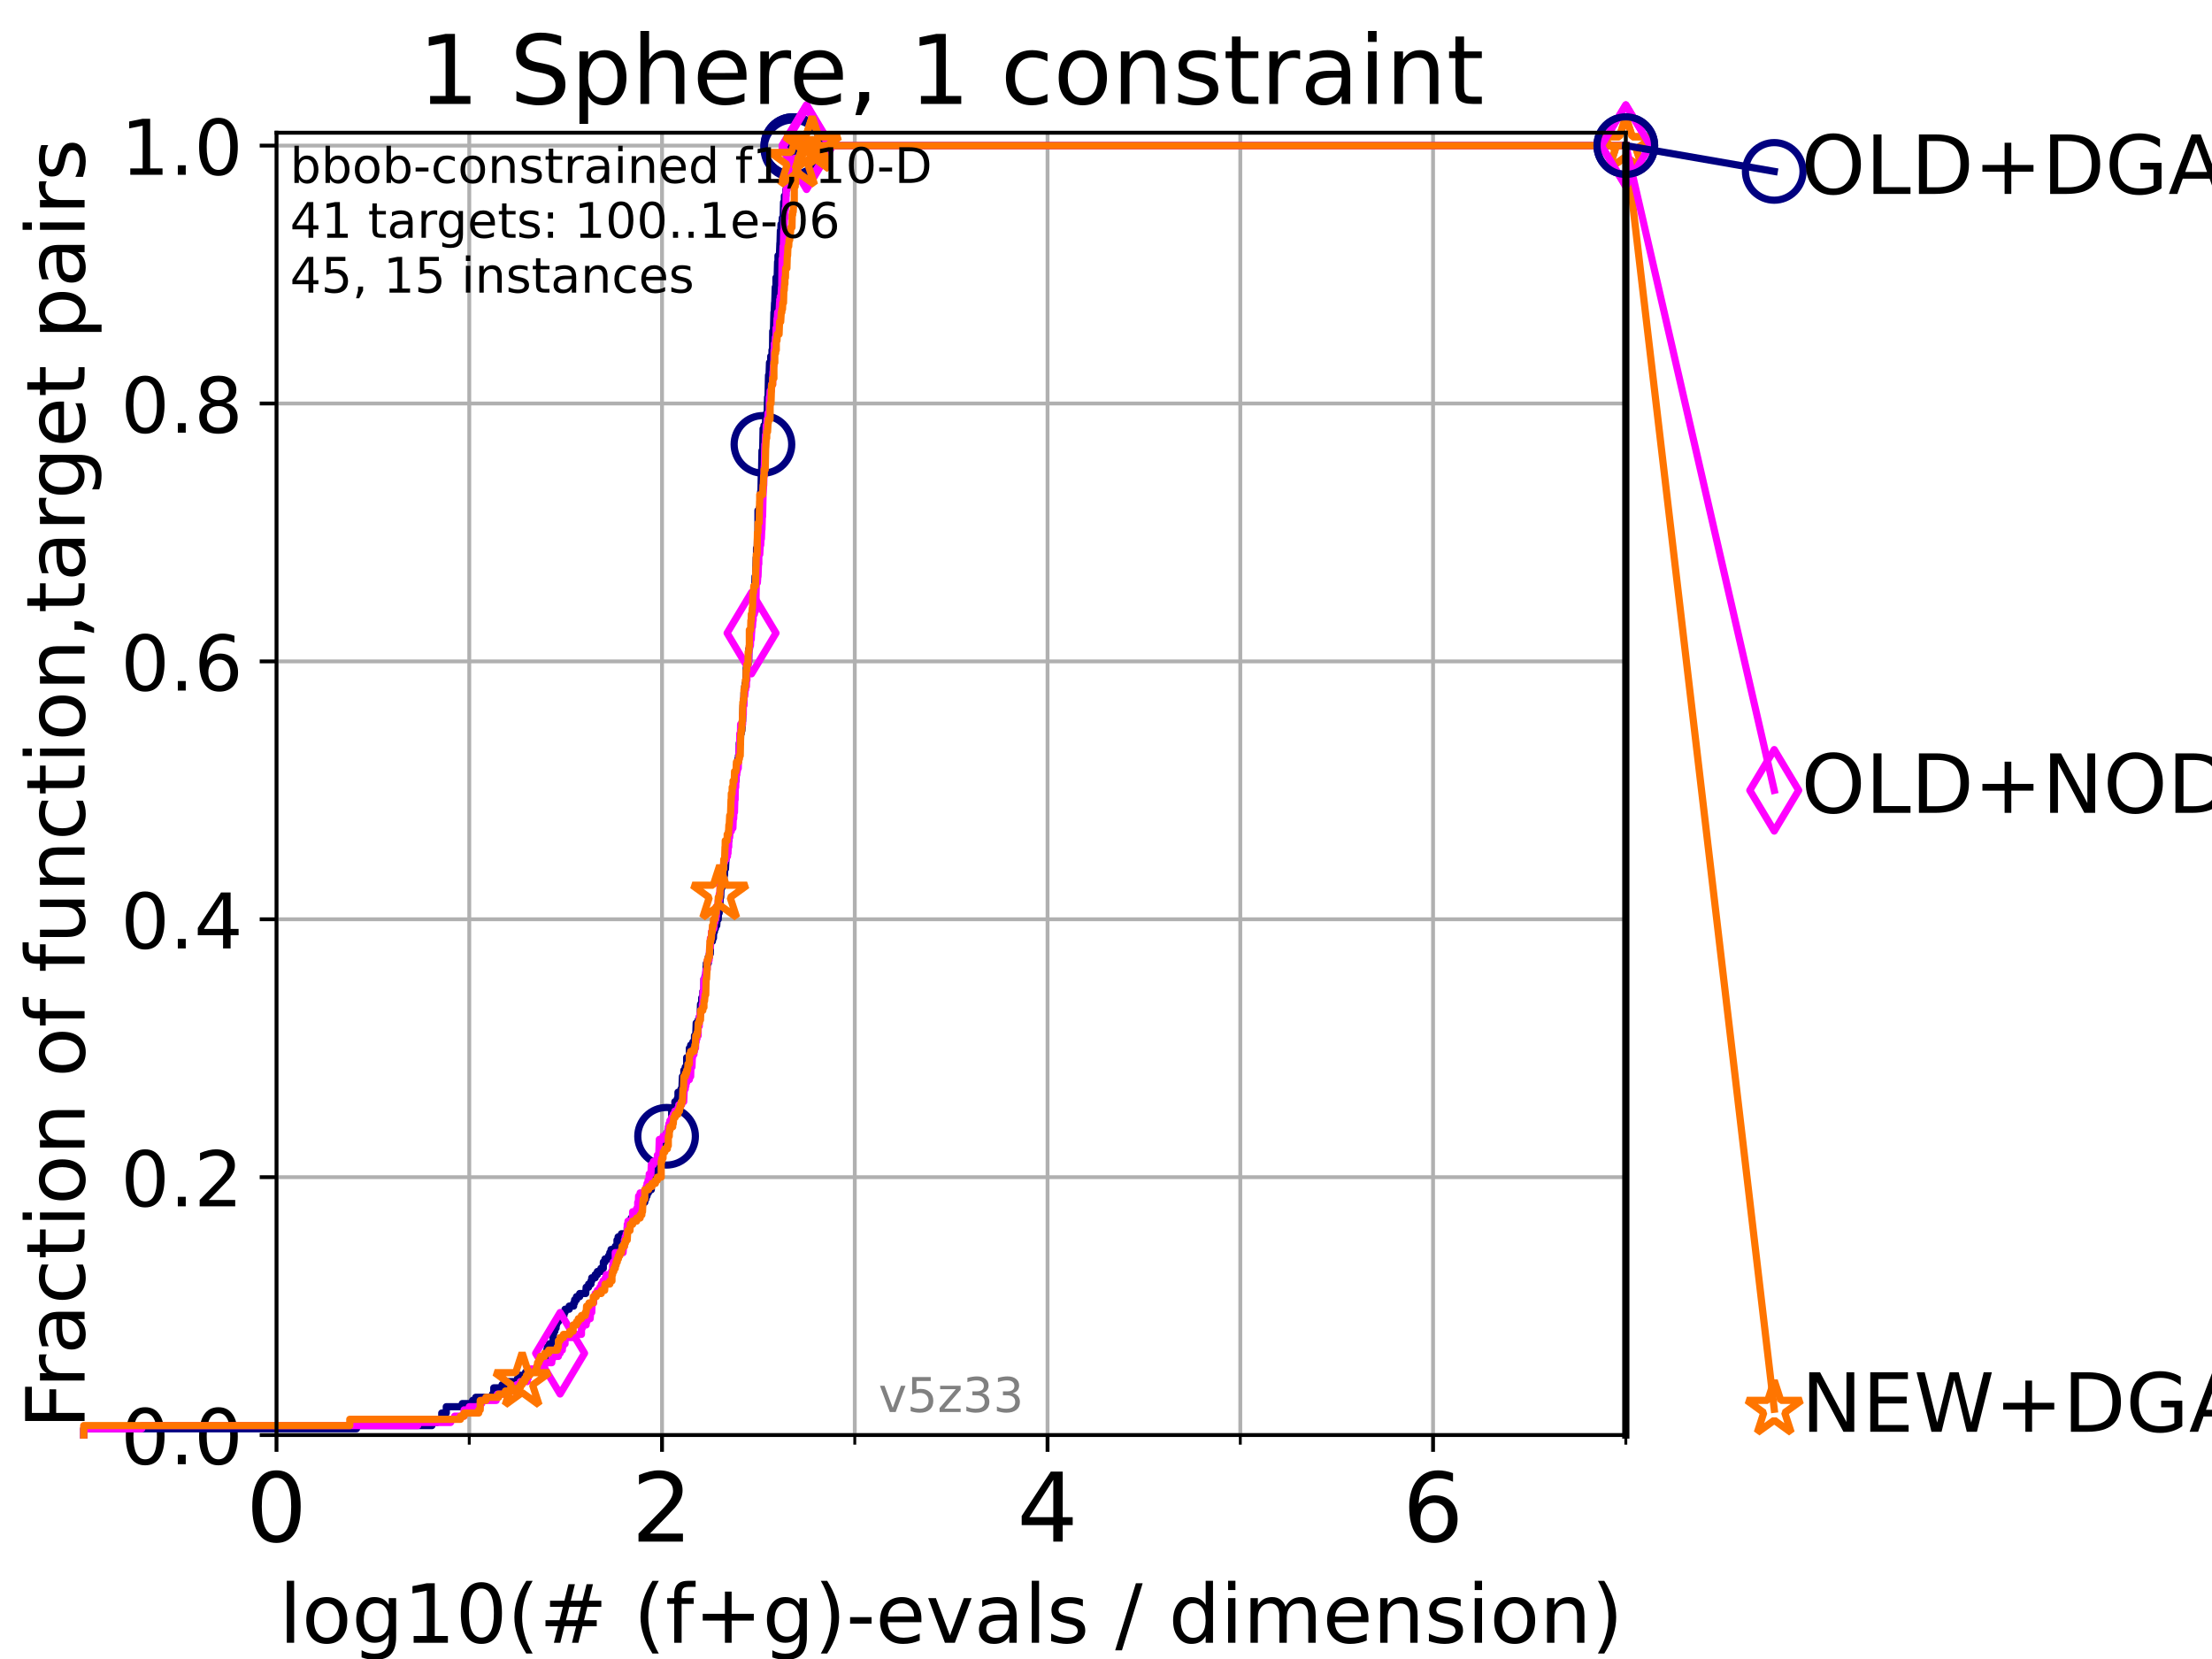 <?xml version="1.0" encoding="utf-8" standalone="no"?>
<!DOCTYPE svg PUBLIC "-//W3C//DTD SVG 1.1//EN"
  "http://www.w3.org/Graphics/SVG/1.1/DTD/svg11.dtd">
<!-- Created with matplotlib (https://matplotlib.org/) -->
<svg height="345.6pt" version="1.1" viewBox="0 0 460.8 345.6" width="460.8pt" xmlns="http://www.w3.org/2000/svg" xmlns:xlink="http://www.w3.org/1999/xlink">
 <defs>
  <style type="text/css">*{stroke-linecap:butt;stroke-linejoin:round;}</style>
 </defs>
 <g id="figure_1">
  <g id="patch_1">
   <path d="M 0 345.6 
L 460.8 345.6 
L 460.8 0 
L 0 0 
z
" style="fill:#ffffff;"/>
  </g>
  <g id="axes_1">
   <g id="patch_2">
    <path d="M 57.6 298.944 
L 338.688 298.944 
L 338.688 27.648 
L 57.6 27.648 
z
" style="fill:#ffffff;"/>
   </g>
   <g id="matplotlib.axis_1">
    <g id="xtick_1">
     <g id="line2d_1">
      <path clip-path="url(#pf45b105515)" d="M 57.6 298.944 
L 57.6 27.648 
" style="fill:none;stroke:#b0b0b0;stroke-linecap:square;stroke-width:0.8;"/>
     </g>
     <g id="line2d_2">
      <defs>
       <path d="M 0 0 
L 0 3.5 
" id="m43f0d734e7" style="stroke:#000000;stroke-width:0.8;"/>
      </defs>
      <g>
       <use style="stroke:#000000;stroke-width:0.8;" x="57.6" xlink:href="#m43f0d734e7" y="298.944"/>
      </g>
     </g>
     <g id="text_1">
      <!-- 0 -->
      <g transform="translate(51.237 321.141)scale(0.2 -0.2)">
       <defs>
        <path d="M 31.781 66.406 
Q 24.172 66.406 20.328 58.906 
Q 16.5 51.422 16.5 36.375 
Q 16.5 21.391 20.328 13.891 
Q 24.172 6.391 31.781 6.391 
Q 39.453 6.391 43.281 13.891 
Q 47.125 21.391 47.125 36.375 
Q 47.125 51.422 43.281 58.906 
Q 39.453 66.406 31.781 66.406 
z
M 31.781 74.219 
Q 44.047 74.219 50.516 64.516 
Q 56.984 54.828 56.984 36.375 
Q 56.984 17.969 50.516 8.266 
Q 44.047 -1.422 31.781 -1.422 
Q 19.531 -1.422 13.062 8.266 
Q 6.594 17.969 6.594 36.375 
Q 6.594 54.828 13.062 64.516 
Q 19.531 74.219 31.781 74.219 
z
" id="DejaVuSans-48"/>
       </defs>
       <use xlink:href="#DejaVuSans-48"/>
      </g>
     </g>
    </g>
    <g id="xtick_2">
     <g id="line2d_3">
      <path clip-path="url(#pf45b105515)" d="M 137.911 298.944 
L 137.911 27.648 
" style="fill:none;stroke:#b0b0b0;stroke-linecap:square;stroke-width:0.8;"/>
     </g>
     <g id="line2d_4">
      <g>
       <use style="stroke:#000000;stroke-width:0.8;" x="137.911" xlink:href="#m43f0d734e7" y="298.944"/>
      </g>
     </g>
     <g id="text_2">
      <!-- 2 -->
      <g transform="translate(131.548 321.141)scale(0.2 -0.2)">
       <defs>
        <path d="M 19.188 8.297 
L 53.609 8.297 
L 53.609 0 
L 7.328 0 
L 7.328 8.297 
Q 12.938 14.109 22.625 23.891 
Q 32.328 33.688 34.812 36.531 
Q 39.547 41.844 41.422 45.531 
Q 43.312 49.219 43.312 52.781 
Q 43.312 58.594 39.234 62.25 
Q 35.156 65.922 28.609 65.922 
Q 23.969 65.922 18.812 64.312 
Q 13.672 62.703 7.812 59.422 
L 7.812 69.391 
Q 13.766 71.781 18.938 73 
Q 24.125 74.219 28.422 74.219 
Q 39.75 74.219 46.484 68.547 
Q 53.219 62.891 53.219 53.422 
Q 53.219 48.922 51.531 44.891 
Q 49.859 40.875 45.406 35.406 
Q 44.188 33.984 37.641 27.219 
Q 31.109 20.453 19.188 8.297 
z
" id="DejaVuSans-50"/>
       </defs>
       <use xlink:href="#DejaVuSans-50"/>
      </g>
     </g>
    </g>
    <g id="xtick_3">
     <g id="line2d_5">
      <path clip-path="url(#pf45b105515)" d="M 218.222 298.944 
L 218.222 27.648 
" style="fill:none;stroke:#b0b0b0;stroke-linecap:square;stroke-width:0.8;"/>
     </g>
     <g id="line2d_6">
      <g>
       <use style="stroke:#000000;stroke-width:0.8;" x="218.222" xlink:href="#m43f0d734e7" y="298.944"/>
      </g>
     </g>
     <g id="text_3">
      <!-- 4 -->
      <g transform="translate(211.859 321.141)scale(0.2 -0.2)">
       <defs>
        <path d="M 37.797 64.312 
L 12.891 25.391 
L 37.797 25.391 
z
M 35.203 72.906 
L 47.609 72.906 
L 47.609 25.391 
L 58.016 25.391 
L 58.016 17.188 
L 47.609 17.188 
L 47.609 0 
L 37.797 0 
L 37.797 17.188 
L 4.891 17.188 
L 4.891 26.703 
z
" id="DejaVuSans-52"/>
       </defs>
       <use xlink:href="#DejaVuSans-52"/>
      </g>
     </g>
    </g>
    <g id="xtick_4">
     <g id="line2d_7">
      <path clip-path="url(#pf45b105515)" d="M 298.533 298.944 
L 298.533 27.648 
" style="fill:none;stroke:#b0b0b0;stroke-linecap:square;stroke-width:0.8;"/>
     </g>
     <g id="line2d_8">
      <g>
       <use style="stroke:#000000;stroke-width:0.8;" x="298.533" xlink:href="#m43f0d734e7" y="298.944"/>
      </g>
     </g>
     <g id="text_4">
      <!-- 6 -->
      <g transform="translate(292.17 321.141)scale(0.2 -0.2)">
       <defs>
        <path d="M 33.016 40.375 
Q 26.375 40.375 22.484 35.828 
Q 18.609 31.297 18.609 23.391 
Q 18.609 15.531 22.484 10.953 
Q 26.375 6.391 33.016 6.391 
Q 39.656 6.391 43.531 10.953 
Q 47.406 15.531 47.406 23.391 
Q 47.406 31.297 43.531 35.828 
Q 39.656 40.375 33.016 40.375 
z
M 52.594 71.297 
L 52.594 62.312 
Q 48.875 64.062 45.094 64.984 
Q 41.312 65.922 37.594 65.922 
Q 27.828 65.922 22.672 59.328 
Q 17.531 52.734 16.797 39.406 
Q 19.672 43.656 24.016 45.922 
Q 28.375 48.188 33.594 48.188 
Q 44.578 48.188 50.953 41.516 
Q 57.328 34.859 57.328 23.391 
Q 57.328 12.156 50.688 5.359 
Q 44.047 -1.422 33.016 -1.422 
Q 20.359 -1.422 13.672 8.266 
Q 6.984 17.969 6.984 36.375 
Q 6.984 53.656 15.188 63.938 
Q 23.391 74.219 37.203 74.219 
Q 40.922 74.219 44.703 73.484 
Q 48.484 72.75 52.594 71.297 
z
" id="DejaVuSans-54"/>
       </defs>
       <use xlink:href="#DejaVuSans-54"/>
      </g>
     </g>
    </g>
    <g id="xtick_5">
     <g id="line2d_9">
      <path clip-path="url(#pf45b105515)" d="M 97.755 298.944 
L 97.755 27.648 
" style="fill:none;stroke:#b0b0b0;stroke-linecap:square;stroke-width:0.8;"/>
     </g>
     <g id="line2d_10">
      <defs>
       <path d="M 0 0 
L 0 2 
" id="m0df307099e" style="stroke:#000000;stroke-width:0.6;"/>
      </defs>
      <g>
       <use style="stroke:#000000;stroke-width:0.6;" x="97.755" xlink:href="#m0df307099e" y="298.944"/>
      </g>
     </g>
    </g>
    <g id="xtick_6">
     <g id="line2d_11">
      <path clip-path="url(#pf45b105515)" d="M 178.066 298.944 
L 178.066 27.648 
" style="fill:none;stroke:#b0b0b0;stroke-linecap:square;stroke-width:0.8;"/>
     </g>
     <g id="line2d_12">
      <g>
       <use style="stroke:#000000;stroke-width:0.6;" x="178.066" xlink:href="#m0df307099e" y="298.944"/>
      </g>
     </g>
    </g>
    <g id="xtick_7">
     <g id="line2d_13">
      <path clip-path="url(#pf45b105515)" d="M 258.377 298.944 
L 258.377 27.648 
" style="fill:none;stroke:#b0b0b0;stroke-linecap:square;stroke-width:0.8;"/>
     </g>
     <g id="line2d_14">
      <g>
       <use style="stroke:#000000;stroke-width:0.6;" x="258.377" xlink:href="#m0df307099e" y="298.944"/>
      </g>
     </g>
    </g>
    <g id="xtick_8">
     <g id="line2d_15">
      <path clip-path="url(#pf45b105515)" d="M 338.688 298.944 
L 338.688 27.648 
" style="fill:none;stroke:#b0b0b0;stroke-linecap:square;stroke-width:0.8;"/>
     </g>
     <g id="line2d_16">
      <g>
       <use style="stroke:#000000;stroke-width:0.6;" x="338.688" xlink:href="#m0df307099e" y="298.944"/>
      </g>
     </g>
    </g>
    <g id="text_5">
     <!-- log10(# (f+g)-evals / dimension) -->
     <g transform="translate(58.145 342.218)scale(0.17 -0.17)">
      <defs>
       <path d="M 9.422 75.984 
L 18.406 75.984 
L 18.406 0 
L 9.422 0 
z
" id="DejaVuSans-108"/>
       <path d="M 30.609 48.391 
Q 23.391 48.391 19.188 42.75 
Q 14.984 37.109 14.984 27.297 
Q 14.984 17.484 19.156 11.844 
Q 23.344 6.203 30.609 6.203 
Q 37.797 6.203 41.984 11.859 
Q 46.188 17.531 46.188 27.297 
Q 46.188 37.016 41.984 42.703 
Q 37.797 48.391 30.609 48.391 
z
M 30.609 56 
Q 42.328 56 49.016 48.375 
Q 55.719 40.766 55.719 27.297 
Q 55.719 13.875 49.016 6.219 
Q 42.328 -1.422 30.609 -1.422 
Q 18.844 -1.422 12.172 6.219 
Q 5.516 13.875 5.516 27.297 
Q 5.516 40.766 12.172 48.375 
Q 18.844 56 30.609 56 
z
" id="DejaVuSans-111"/>
       <path d="M 45.406 27.984 
Q 45.406 37.75 41.375 43.109 
Q 37.359 48.484 30.078 48.484 
Q 22.859 48.484 18.828 43.109 
Q 14.797 37.75 14.797 27.984 
Q 14.797 18.266 18.828 12.891 
Q 22.859 7.516 30.078 7.516 
Q 37.359 7.516 41.375 12.891 
Q 45.406 18.266 45.406 27.984 
z
M 54.391 6.781 
Q 54.391 -7.172 48.188 -13.984 
Q 42 -20.797 29.203 -20.797 
Q 24.469 -20.797 20.266 -20.094 
Q 16.062 -19.391 12.109 -17.922 
L 12.109 -9.188 
Q 16.062 -11.328 19.922 -12.344 
Q 23.781 -13.375 27.781 -13.375 
Q 36.625 -13.375 41.016 -8.766 
Q 45.406 -4.156 45.406 5.172 
L 45.406 9.625 
Q 42.625 4.781 38.281 2.391 
Q 33.938 0 27.875 0 
Q 17.828 0 11.672 7.656 
Q 5.516 15.328 5.516 27.984 
Q 5.516 40.672 11.672 48.328 
Q 17.828 56 27.875 56 
Q 33.938 56 38.281 53.609 
Q 42.625 51.219 45.406 46.391 
L 45.406 54.688 
L 54.391 54.688 
z
" id="DejaVuSans-103"/>
       <path d="M 12.406 8.297 
L 28.516 8.297 
L 28.516 63.922 
L 10.984 60.406 
L 10.984 69.391 
L 28.422 72.906 
L 38.281 72.906 
L 38.281 8.297 
L 54.391 8.297 
L 54.391 0 
L 12.406 0 
z
" id="DejaVuSans-49"/>
       <path d="M 31 75.875 
Q 24.469 64.656 21.281 53.656 
Q 18.109 42.672 18.109 31.391 
Q 18.109 20.125 21.312 9.062 
Q 24.516 -2 31 -13.188 
L 23.188 -13.188 
Q 15.875 -1.703 12.234 9.375 
Q 8.594 20.453 8.594 31.391 
Q 8.594 42.281 12.203 53.312 
Q 15.828 64.359 23.188 75.875 
z
" id="DejaVuSans-40"/>
       <path d="M 51.125 44 
L 36.922 44 
L 32.812 27.688 
L 47.125 27.688 
z
M 43.797 71.781 
L 38.719 51.516 
L 52.984 51.516 
L 58.109 71.781 
L 65.922 71.781 
L 60.891 51.516 
L 76.125 51.516 
L 76.125 44 
L 58.984 44 
L 54.984 27.688 
L 70.516 27.688 
L 70.516 20.219 
L 53.078 20.219 
L 48 0 
L 40.188 0 
L 45.219 20.219 
L 30.906 20.219 
L 25.875 0 
L 18.016 0 
L 23.094 20.219 
L 7.719 20.219 
L 7.719 27.688 
L 24.906 27.688 
L 29 44 
L 13.281 44 
L 13.281 51.516 
L 30.906 51.516 
L 35.891 71.781 
z
" id="DejaVuSans-35"/>
       <path id="DejaVuSans-32"/>
       <path d="M 37.109 75.984 
L 37.109 68.5 
L 28.516 68.5 
Q 23.688 68.5 21.797 66.547 
Q 19.922 64.594 19.922 59.516 
L 19.922 54.688 
L 34.719 54.688 
L 34.719 47.703 
L 19.922 47.703 
L 19.922 0 
L 10.891 0 
L 10.891 47.703 
L 2.297 47.703 
L 2.297 54.688 
L 10.891 54.688 
L 10.891 58.5 
Q 10.891 67.625 15.141 71.797 
Q 19.391 75.984 28.609 75.984 
z
" id="DejaVuSans-102"/>
       <path d="M 46 62.703 
L 46 35.5 
L 73.188 35.5 
L 73.188 27.203 
L 46 27.203 
L 46 0 
L 37.797 0 
L 37.797 27.203 
L 10.594 27.203 
L 10.594 35.5 
L 37.797 35.5 
L 37.797 62.703 
z
" id="DejaVuSans-43"/>
       <path d="M 8.016 75.875 
L 15.828 75.875 
Q 23.141 64.359 26.781 53.312 
Q 30.422 42.281 30.422 31.391 
Q 30.422 20.453 26.781 9.375 
Q 23.141 -1.703 15.828 -13.188 
L 8.016 -13.188 
Q 14.5 -2 17.703 9.062 
Q 20.906 20.125 20.906 31.391 
Q 20.906 42.672 17.703 53.656 
Q 14.5 64.656 8.016 75.875 
z
" id="DejaVuSans-41"/>
       <path d="M 4.891 31.391 
L 31.203 31.391 
L 31.203 23.391 
L 4.891 23.391 
z
" id="DejaVuSans-45"/>
       <path d="M 56.203 29.594 
L 56.203 25.203 
L 14.891 25.203 
Q 15.484 15.922 20.484 11.062 
Q 25.484 6.203 34.422 6.203 
Q 39.594 6.203 44.453 7.469 
Q 49.312 8.734 54.109 11.281 
L 54.109 2.781 
Q 49.266 0.734 44.188 -0.344 
Q 39.109 -1.422 33.891 -1.422 
Q 20.797 -1.422 13.156 6.188 
Q 5.516 13.812 5.516 26.812 
Q 5.516 40.234 12.766 48.109 
Q 20.016 56 32.328 56 
Q 43.359 56 49.781 48.891 
Q 56.203 41.797 56.203 29.594 
z
M 47.219 32.234 
Q 47.125 39.594 43.094 43.984 
Q 39.062 48.391 32.422 48.391 
Q 24.906 48.391 20.391 44.141 
Q 15.875 39.891 15.188 32.172 
z
" id="DejaVuSans-101"/>
       <path d="M 2.984 54.688 
L 12.5 54.688 
L 29.594 8.797 
L 46.688 54.688 
L 56.203 54.688 
L 35.688 0 
L 23.484 0 
z
" id="DejaVuSans-118"/>
       <path d="M 34.281 27.484 
Q 23.391 27.484 19.188 25 
Q 14.984 22.516 14.984 16.5 
Q 14.984 11.719 18.141 8.906 
Q 21.297 6.109 26.703 6.109 
Q 34.188 6.109 38.703 11.406 
Q 43.219 16.703 43.219 25.484 
L 43.219 27.484 
z
M 52.203 31.203 
L 52.203 0 
L 43.219 0 
L 43.219 8.297 
Q 40.141 3.328 35.547 0.953 
Q 30.953 -1.422 24.312 -1.422 
Q 15.922 -1.422 10.953 3.297 
Q 6 8.016 6 15.922 
Q 6 25.141 12.172 29.828 
Q 18.359 34.516 30.609 34.516 
L 43.219 34.516 
L 43.219 35.406 
Q 43.219 41.609 39.141 45 
Q 35.062 48.391 27.688 48.391 
Q 23 48.391 18.547 47.266 
Q 14.109 46.141 10.016 43.891 
L 10.016 52.203 
Q 14.938 54.109 19.578 55.047 
Q 24.219 56 28.609 56 
Q 40.484 56 46.344 49.844 
Q 52.203 43.703 52.203 31.203 
z
" id="DejaVuSans-97"/>
       <path d="M 44.281 53.078 
L 44.281 44.578 
Q 40.484 46.531 36.375 47.5 
Q 32.281 48.484 27.875 48.484 
Q 21.188 48.484 17.844 46.438 
Q 14.5 44.391 14.5 40.281 
Q 14.5 37.156 16.891 35.375 
Q 19.281 33.594 26.516 31.984 
L 29.594 31.297 
Q 39.156 29.25 43.188 25.516 
Q 47.219 21.781 47.219 15.094 
Q 47.219 7.469 41.188 3.016 
Q 35.156 -1.422 24.609 -1.422 
Q 20.219 -1.422 15.453 -0.562 
Q 10.688 0.297 5.422 2 
L 5.422 11.281 
Q 10.406 8.688 15.234 7.391 
Q 20.062 6.109 24.812 6.109 
Q 31.156 6.109 34.562 8.281 
Q 37.984 10.453 37.984 14.406 
Q 37.984 18.062 35.516 20.016 
Q 33.062 21.969 24.703 23.781 
L 21.578 24.516 
Q 13.234 26.266 9.516 29.906 
Q 5.812 33.547 5.812 39.891 
Q 5.812 47.609 11.281 51.797 
Q 16.75 56 26.812 56 
Q 31.781 56 36.172 55.266 
Q 40.578 54.547 44.281 53.078 
z
" id="DejaVuSans-115"/>
       <path d="M 25.391 72.906 
L 33.688 72.906 
L 8.297 -9.281 
L 0 -9.281 
z
" id="DejaVuSans-47"/>
       <path d="M 45.406 46.391 
L 45.406 75.984 
L 54.391 75.984 
L 54.391 0 
L 45.406 0 
L 45.406 8.203 
Q 42.578 3.328 38.25 0.953 
Q 33.938 -1.422 27.875 -1.422 
Q 17.969 -1.422 11.734 6.484 
Q 5.516 14.406 5.516 27.297 
Q 5.516 40.188 11.734 48.094 
Q 17.969 56 27.875 56 
Q 33.938 56 38.25 53.625 
Q 42.578 51.266 45.406 46.391 
z
M 14.797 27.297 
Q 14.797 17.391 18.875 11.75 
Q 22.953 6.109 30.078 6.109 
Q 37.203 6.109 41.297 11.75 
Q 45.406 17.391 45.406 27.297 
Q 45.406 37.203 41.297 42.844 
Q 37.203 48.484 30.078 48.484 
Q 22.953 48.484 18.875 42.844 
Q 14.797 37.203 14.797 27.297 
z
" id="DejaVuSans-100"/>
       <path d="M 9.422 54.688 
L 18.406 54.688 
L 18.406 0 
L 9.422 0 
z
M 9.422 75.984 
L 18.406 75.984 
L 18.406 64.594 
L 9.422 64.594 
z
" id="DejaVuSans-105"/>
       <path d="M 52 44.188 
Q 55.375 50.25 60.062 53.125 
Q 64.75 56 71.094 56 
Q 79.641 56 84.281 50.016 
Q 88.922 44.047 88.922 33.016 
L 88.922 0 
L 79.891 0 
L 79.891 32.719 
Q 79.891 40.578 77.094 44.375 
Q 74.312 48.188 68.609 48.188 
Q 61.625 48.188 57.562 43.547 
Q 53.516 38.922 53.516 30.906 
L 53.516 0 
L 44.484 0 
L 44.484 32.719 
Q 44.484 40.625 41.703 44.406 
Q 38.922 48.188 33.109 48.188 
Q 26.219 48.188 22.156 43.531 
Q 18.109 38.875 18.109 30.906 
L 18.109 0 
L 9.078 0 
L 9.078 54.688 
L 18.109 54.688 
L 18.109 46.188 
Q 21.188 51.219 25.484 53.609 
Q 29.781 56 35.688 56 
Q 41.656 56 45.828 52.969 
Q 50 49.953 52 44.188 
z
" id="DejaVuSans-109"/>
       <path d="M 54.891 33.016 
L 54.891 0 
L 45.906 0 
L 45.906 32.719 
Q 45.906 40.484 42.875 44.328 
Q 39.844 48.188 33.797 48.188 
Q 26.516 48.188 22.312 43.547 
Q 18.109 38.922 18.109 30.906 
L 18.109 0 
L 9.078 0 
L 9.078 54.688 
L 18.109 54.688 
L 18.109 46.188 
Q 21.344 51.125 25.703 53.562 
Q 30.078 56 35.797 56 
Q 45.219 56 50.047 50.172 
Q 54.891 44.344 54.891 33.016 
z
" id="DejaVuSans-110"/>
      </defs>
      <use xlink:href="#DejaVuSans-108"/>
      <use x="27.783" xlink:href="#DejaVuSans-111"/>
      <use x="88.965" xlink:href="#DejaVuSans-103"/>
      <use x="152.441" xlink:href="#DejaVuSans-49"/>
      <use x="216.064" xlink:href="#DejaVuSans-48"/>
      <use x="279.688" xlink:href="#DejaVuSans-40"/>
      <use x="318.701" xlink:href="#DejaVuSans-35"/>
      <use x="402.49" xlink:href="#DejaVuSans-32"/>
      <use x="434.277" xlink:href="#DejaVuSans-40"/>
      <use x="473.291" xlink:href="#DejaVuSans-102"/>
      <use x="508.496" xlink:href="#DejaVuSans-43"/>
      <use x="592.285" xlink:href="#DejaVuSans-103"/>
      <use x="655.762" xlink:href="#DejaVuSans-41"/>
      <use x="694.775" xlink:href="#DejaVuSans-45"/>
      <use x="730.859" xlink:href="#DejaVuSans-101"/>
      <use x="792.383" xlink:href="#DejaVuSans-118"/>
      <use x="851.562" xlink:href="#DejaVuSans-97"/>
      <use x="912.842" xlink:href="#DejaVuSans-108"/>
      <use x="940.625" xlink:href="#DejaVuSans-115"/>
      <use x="992.725" xlink:href="#DejaVuSans-32"/>
      <use x="1024.512" xlink:href="#DejaVuSans-47"/>
      <use x="1058.203" xlink:href="#DejaVuSans-32"/>
      <use x="1089.99" xlink:href="#DejaVuSans-100"/>
      <use x="1153.467" xlink:href="#DejaVuSans-105"/>
      <use x="1181.25" xlink:href="#DejaVuSans-109"/>
      <use x="1278.662" xlink:href="#DejaVuSans-101"/>
      <use x="1340.186" xlink:href="#DejaVuSans-110"/>
      <use x="1403.564" xlink:href="#DejaVuSans-115"/>
      <use x="1455.664" xlink:href="#DejaVuSans-105"/>
      <use x="1483.447" xlink:href="#DejaVuSans-111"/>
      <use x="1544.629" xlink:href="#DejaVuSans-110"/>
      <use x="1608.008" xlink:href="#DejaVuSans-41"/>
     </g>
    </g>
   </g>
   <g id="matplotlib.axis_2">
    <g id="ytick_1">
     <g id="line2d_17">
      <path clip-path="url(#pf45b105515)" d="M 57.6 298.944 
L 338.688 298.944 
" style="fill:none;stroke:#b0b0b0;stroke-linecap:square;stroke-width:0.8;"/>
     </g>
     <g id="line2d_18">
      <defs>
       <path d="M 0 0 
L -3.5 0 
" id="medb537852a" style="stroke:#000000;stroke-width:0.8;"/>
      </defs>
      <g>
       <use style="stroke:#000000;stroke-width:0.8;" x="57.6" xlink:href="#medb537852a" y="298.944"/>
      </g>
     </g>
     <g id="text_6">
      <!-- 0.0 -->
      <g transform="translate(25.155 305.023)scale(0.16 -0.16)">
       <defs>
        <path d="M 10.688 12.406 
L 21 12.406 
L 21 0 
L 10.688 0 
z
" id="DejaVuSans-46"/>
       </defs>
       <use xlink:href="#DejaVuSans-48"/>
       <use x="63.623" xlink:href="#DejaVuSans-46"/>
       <use x="95.41" xlink:href="#DejaVuSans-48"/>
      </g>
     </g>
    </g>
    <g id="ytick_2">
     <g id="line2d_19">
      <path clip-path="url(#pf45b105515)" d="M 57.6 245.222 
L 338.688 245.222 
" style="fill:none;stroke:#b0b0b0;stroke-linecap:square;stroke-width:0.8;"/>
     </g>
     <g id="line2d_20">
      <g>
       <use style="stroke:#000000;stroke-width:0.8;" x="57.6" xlink:href="#medb537852a" y="245.222"/>
      </g>
     </g>
     <g id="text_7">
      <!-- 0.2 -->
      <g transform="translate(25.155 251.301)scale(0.16 -0.16)">
       <use xlink:href="#DejaVuSans-48"/>
       <use x="63.623" xlink:href="#DejaVuSans-46"/>
       <use x="95.41" xlink:href="#DejaVuSans-50"/>
      </g>
     </g>
    </g>
    <g id="ytick_3">
     <g id="line2d_21">
      <path clip-path="url(#pf45b105515)" d="M 57.6 191.5 
L 338.688 191.5 
" style="fill:none;stroke:#b0b0b0;stroke-linecap:square;stroke-width:0.8;"/>
     </g>
     <g id="line2d_22">
      <g>
       <use style="stroke:#000000;stroke-width:0.8;" x="57.6" xlink:href="#medb537852a" y="191.5"/>
      </g>
     </g>
     <g id="text_8">
      <!-- 0.4 -->
      <g transform="translate(25.155 197.579)scale(0.16 -0.16)">
       <use xlink:href="#DejaVuSans-48"/>
       <use x="63.623" xlink:href="#DejaVuSans-46"/>
       <use x="95.41" xlink:href="#DejaVuSans-52"/>
      </g>
     </g>
    </g>
    <g id="ytick_4">
     <g id="line2d_23">
      <path clip-path="url(#pf45b105515)" d="M 57.6 137.778 
L 338.688 137.778 
" style="fill:none;stroke:#b0b0b0;stroke-linecap:square;stroke-width:0.8;"/>
     </g>
     <g id="line2d_24">
      <g>
       <use style="stroke:#000000;stroke-width:0.8;" x="57.6" xlink:href="#medb537852a" y="137.778"/>
      </g>
     </g>
     <g id="text_9">
      <!-- 0.6 -->
      <g transform="translate(25.155 143.857)scale(0.16 -0.16)">
       <use xlink:href="#DejaVuSans-48"/>
       <use x="63.623" xlink:href="#DejaVuSans-46"/>
       <use x="95.41" xlink:href="#DejaVuSans-54"/>
      </g>
     </g>
    </g>
    <g id="ytick_5">
     <g id="line2d_25">
      <path clip-path="url(#pf45b105515)" d="M 57.6 84.056 
L 338.688 84.056 
" style="fill:none;stroke:#b0b0b0;stroke-linecap:square;stroke-width:0.8;"/>
     </g>
     <g id="line2d_26">
      <g>
       <use style="stroke:#000000;stroke-width:0.8;" x="57.6" xlink:href="#medb537852a" y="84.056"/>
      </g>
     </g>
     <g id="text_10">
      <!-- 0.8 -->
      <g transform="translate(25.155 90.135)scale(0.16 -0.16)">
       <defs>
        <path d="M 31.781 34.625 
Q 24.75 34.625 20.719 30.859 
Q 16.703 27.094 16.703 20.516 
Q 16.703 13.922 20.719 10.156 
Q 24.75 6.391 31.781 6.391 
Q 38.812 6.391 42.859 10.172 
Q 46.922 13.969 46.922 20.516 
Q 46.922 27.094 42.891 30.859 
Q 38.875 34.625 31.781 34.625 
z
M 21.922 38.812 
Q 15.578 40.375 12.031 44.719 
Q 8.5 49.078 8.5 55.328 
Q 8.5 64.062 14.719 69.141 
Q 20.953 74.219 31.781 74.219 
Q 42.672 74.219 48.875 69.141 
Q 55.078 64.062 55.078 55.328 
Q 55.078 49.078 51.531 44.719 
Q 48 40.375 41.703 38.812 
Q 48.828 37.156 52.797 32.312 
Q 56.781 27.484 56.781 20.516 
Q 56.781 9.906 50.312 4.234 
Q 43.844 -1.422 31.781 -1.422 
Q 19.734 -1.422 13.25 4.234 
Q 6.781 9.906 6.781 20.516 
Q 6.781 27.484 10.781 32.312 
Q 14.797 37.156 21.922 38.812 
z
M 18.312 54.391 
Q 18.312 48.734 21.844 45.562 
Q 25.391 42.391 31.781 42.391 
Q 38.141 42.391 41.719 45.562 
Q 45.312 48.734 45.312 54.391 
Q 45.312 60.062 41.719 63.234 
Q 38.141 66.406 31.781 66.406 
Q 25.391 66.406 21.844 63.234 
Q 18.312 60.062 18.312 54.391 
z
" id="DejaVuSans-56"/>
       </defs>
       <use xlink:href="#DejaVuSans-48"/>
       <use x="63.623" xlink:href="#DejaVuSans-46"/>
       <use x="95.41" xlink:href="#DejaVuSans-56"/>
      </g>
     </g>
    </g>
    <g id="ytick_6">
     <g id="line2d_27">
      <path clip-path="url(#pf45b105515)" d="M 57.6 30.334 
L 338.688 30.334 
" style="fill:none;stroke:#b0b0b0;stroke-linecap:square;stroke-width:0.8;"/>
     </g>
     <g id="line2d_28">
      <g>
       <use style="stroke:#000000;stroke-width:0.8;" x="57.6" xlink:href="#medb537852a" y="30.334"/>
      </g>
     </g>
     <g id="text_11">
      <!-- 1.0 -->
      <g transform="translate(25.155 36.413)scale(0.16 -0.16)">
       <use xlink:href="#DejaVuSans-49"/>
       <use x="63.623" xlink:href="#DejaVuSans-46"/>
       <use x="95.41" xlink:href="#DejaVuSans-48"/>
      </g>
     </g>
    </g>
    <g id="text_12">
     <!-- Fraction of function,target pairs -->
     <g transform="translate(17.62 297.681)rotate(-90)scale(0.17 -0.17)">
      <defs>
       <path d="M 9.812 72.906 
L 51.703 72.906 
L 51.703 64.594 
L 19.672 64.594 
L 19.672 43.109 
L 48.578 43.109 
L 48.578 34.812 
L 19.672 34.812 
L 19.672 0 
L 9.812 0 
z
" id="DejaVuSans-70"/>
       <path d="M 41.109 46.297 
Q 39.594 47.172 37.812 47.578 
Q 36.031 48 33.891 48 
Q 26.266 48 22.188 43.047 
Q 18.109 38.094 18.109 28.812 
L 18.109 0 
L 9.078 0 
L 9.078 54.688 
L 18.109 54.688 
L 18.109 46.188 
Q 20.953 51.172 25.484 53.578 
Q 30.031 56 36.531 56 
Q 37.453 56 38.578 55.875 
Q 39.703 55.766 41.062 55.516 
z
" id="DejaVuSans-114"/>
       <path d="M 48.781 52.594 
L 48.781 44.188 
Q 44.969 46.297 41.141 47.344 
Q 37.312 48.391 33.406 48.391 
Q 24.656 48.391 19.812 42.844 
Q 14.984 37.312 14.984 27.297 
Q 14.984 17.281 19.812 11.734 
Q 24.656 6.203 33.406 6.203 
Q 37.312 6.203 41.141 7.25 
Q 44.969 8.297 48.781 10.406 
L 48.781 2.094 
Q 45.016 0.344 40.984 -0.531 
Q 36.969 -1.422 32.422 -1.422 
Q 20.062 -1.422 12.781 6.344 
Q 5.516 14.109 5.516 27.297 
Q 5.516 40.672 12.859 48.328 
Q 20.219 56 33.016 56 
Q 37.156 56 41.109 55.141 
Q 45.062 54.297 48.781 52.594 
z
" id="DejaVuSans-99"/>
       <path d="M 18.312 70.219 
L 18.312 54.688 
L 36.812 54.688 
L 36.812 47.703 
L 18.312 47.703 
L 18.312 18.016 
Q 18.312 11.328 20.141 9.422 
Q 21.969 7.516 27.594 7.516 
L 36.812 7.516 
L 36.812 0 
L 27.594 0 
Q 17.188 0 13.234 3.875 
Q 9.281 7.766 9.281 18.016 
L 9.281 47.703 
L 2.688 47.703 
L 2.688 54.688 
L 9.281 54.688 
L 9.281 70.219 
z
" id="DejaVuSans-116"/>
       <path d="M 8.5 21.578 
L 8.5 54.688 
L 17.484 54.688 
L 17.484 21.922 
Q 17.484 14.156 20.5 10.266 
Q 23.531 6.391 29.594 6.391 
Q 36.859 6.391 41.078 11.031 
Q 45.312 15.672 45.312 23.688 
L 45.312 54.688 
L 54.297 54.688 
L 54.297 0 
L 45.312 0 
L 45.312 8.406 
Q 42.047 3.422 37.719 1 
Q 33.406 -1.422 27.688 -1.422 
Q 18.266 -1.422 13.375 4.438 
Q 8.5 10.297 8.5 21.578 
z
M 31.109 56 
z
" id="DejaVuSans-117"/>
       <path d="M 11.719 12.406 
L 22.016 12.406 
L 22.016 4 
L 14.016 -11.625 
L 7.719 -11.625 
L 11.719 4 
z
" id="DejaVuSans-44"/>
       <path d="M 18.109 8.203 
L 18.109 -20.797 
L 9.078 -20.797 
L 9.078 54.688 
L 18.109 54.688 
L 18.109 46.391 
Q 20.953 51.266 25.266 53.625 
Q 29.594 56 35.594 56 
Q 45.562 56 51.781 48.094 
Q 58.016 40.188 58.016 27.297 
Q 58.016 14.406 51.781 6.484 
Q 45.562 -1.422 35.594 -1.422 
Q 29.594 -1.422 25.266 0.953 
Q 20.953 3.328 18.109 8.203 
z
M 48.688 27.297 
Q 48.688 37.203 44.609 42.844 
Q 40.531 48.484 33.406 48.484 
Q 26.266 48.484 22.188 42.844 
Q 18.109 37.203 18.109 27.297 
Q 18.109 17.391 22.188 11.75 
Q 26.266 6.109 33.406 6.109 
Q 40.531 6.109 44.609 11.75 
Q 48.688 17.391 48.688 27.297 
z
" id="DejaVuSans-112"/>
      </defs>
      <use xlink:href="#DejaVuSans-70"/>
      <use x="50.27" xlink:href="#DejaVuSans-114"/>
      <use x="91.383" xlink:href="#DejaVuSans-97"/>
      <use x="152.662" xlink:href="#DejaVuSans-99"/>
      <use x="207.643" xlink:href="#DejaVuSans-116"/>
      <use x="246.852" xlink:href="#DejaVuSans-105"/>
      <use x="274.635" xlink:href="#DejaVuSans-111"/>
      <use x="335.816" xlink:href="#DejaVuSans-110"/>
      <use x="399.195" xlink:href="#DejaVuSans-32"/>
      <use x="430.982" xlink:href="#DejaVuSans-111"/>
      <use x="492.164" xlink:href="#DejaVuSans-102"/>
      <use x="527.369" xlink:href="#DejaVuSans-32"/>
      <use x="559.156" xlink:href="#DejaVuSans-102"/>
      <use x="594.361" xlink:href="#DejaVuSans-117"/>
      <use x="657.74" xlink:href="#DejaVuSans-110"/>
      <use x="721.119" xlink:href="#DejaVuSans-99"/>
      <use x="776.1" xlink:href="#DejaVuSans-116"/>
      <use x="815.309" xlink:href="#DejaVuSans-105"/>
      <use x="843.092" xlink:href="#DejaVuSans-111"/>
      <use x="904.273" xlink:href="#DejaVuSans-110"/>
      <use x="967.652" xlink:href="#DejaVuSans-44"/>
      <use x="999.439" xlink:href="#DejaVuSans-116"/>
      <use x="1038.648" xlink:href="#DejaVuSans-97"/>
      <use x="1099.928" xlink:href="#DejaVuSans-114"/>
      <use x="1139.291" xlink:href="#DejaVuSans-103"/>
      <use x="1202.768" xlink:href="#DejaVuSans-101"/>
      <use x="1264.291" xlink:href="#DejaVuSans-116"/>
      <use x="1303.5" xlink:href="#DejaVuSans-32"/>
      <use x="1335.287" xlink:href="#DejaVuSans-112"/>
      <use x="1398.764" xlink:href="#DejaVuSans-97"/>
      <use x="1460.043" xlink:href="#DejaVuSans-105"/>
      <use x="1487.826" xlink:href="#DejaVuSans-114"/>
      <use x="1528.939" xlink:href="#DejaVuSans-115"/>
     </g>
    </g>
   </g>
   <g id="line2d_29">
    <defs>
     <path d="M 0 1.5 
C 0.398 1.5 0.779 1.342 1.061 1.061 
C 1.342 0.779 1.5 0.398 1.5 0 
C 1.5 -0.398 1.342 -0.779 1.061 -1.061 
C 0.779 -1.342 0.398 -1.5 0 -1.5 
C -0.398 -1.5 -0.779 -1.342 -1.061 -1.061 
C -1.342 -0.779 -1.5 -0.398 -1.5 0 
C -1.5 0.398 -1.342 0.779 -1.061 1.061 
C -0.779 1.342 -0.398 1.5 0 1.5 
z
" id="m57f1e2f620" style="stroke:#000080;"/>
    </defs>
    <g>
     <use style="fill:#000080;stroke:#000080;" x="165.172" xlink:href="#m57f1e2f620" y="30.334"/>
     <use style="fill:#000080;stroke:#000080;" x="165.172" xlink:href="#m57f1e2f620" y="30.334"/>
    </g>
   </g>
   <g id="line2d_30">
    <path d="M 17.445 298.944 
L 17.445 297.634 
L 74.263 297.634 
L 74.263 296.979 
L 89.973 296.979 
L 89.973 296.323 
L 91.03 296.323 
L 91.03 295.668 
L 92.027 295.668 
L 92.027 294.358 
L 92.969 294.358 
L 92.969 293.048 
L 96.301 293.048 
L 96.301 292.393 
L 98.439 292.393 
L 98.439 291.737 
L 99.098 291.737 
L 99.098 291.082 
L 102.597 291.082 
L 102.597 290.427 
L 102.859 290.427 
L 102.859 289.117 
L 104.592 289.117 
L 104.592 288.462 
L 105.51 288.462 
L 105.51 287.807 
L 107.811 287.807 
L 107.811 287.151 
L 108.199 287.151 
L 108.199 286.496 
L 109.491 286.496 
L 109.491 285.841 
L 112.581 285.841 
L 112.581 285.186 
L 113.023 285.186 
L 113.023 284.531 
L 113.311 284.531 
L 113.311 283.876 
L 113.454 283.876 
L 113.454 283.22 
L 113.595 283.22 
L 113.595 281.91 
L 113.874 281.91 
L 113.874 281.255 
L 114.012 281.255 
L 114.012 280.6 
L 114.419 280.6 
L 114.419 279.945 
L 115.206 279.945 
L 115.206 277.979 
L 115.333 277.979 
L 115.333 277.324 
L 115.586 277.324 
L 115.586 276.669 
L 115.835 276.669 
L 115.835 276.014 
L 115.959 276.014 
L 115.959 275.359 
L 116.323 275.359 
L 116.323 274.704 
L 117.373 274.704 
L 117.373 274.048 
L 117.486 274.048 
L 117.486 273.393 
L 117.71 273.393 
L 117.71 272.738 
L 118.577 272.738 
L 118.577 272.083 
L 119.503 272.083 
L 119.503 271.428 
L 119.702 271.428 
L 119.702 270.773 
L 120.094 270.773 
L 120.094 270.118 
L 120.759 270.118 
L 120.759 269.462 
L 122.018 269.462 
L 122.105 268.152 
L 122.615 268.152 
L 122.615 267.497 
L 123.111 267.497 
L 123.111 266.842 
L 123.274 266.842 
L 123.274 266.187 
L 123.985 266.187 
L 123.985 265.532 
L 124.444 265.532 
L 124.444 264.876 
L 125.183 264.876 
L 125.183 264.221 
L 125.683 264.221 
L 125.683 262.911 
L 126.031 262.911 
L 126.031 262.256 
L 126.773 262.256 
L 126.773 261.601 
L 127.035 261.601 
L 127.035 260.946 
L 127.294 260.946 
L 127.294 260.29 
L 128.169 260.29 
L 128.169 259.635 
L 128.531 259.635 
L 128.531 258.325 
L 128.768 258.325 
L 128.768 257.67 
L 129.461 257.67 
L 129.461 257.015 
L 130.665 257.015 
L 130.665 255.704 
L 130.979 255.704 
L 130.979 254.394 
L 131.49 254.394 
L 131.49 253.739 
L 131.987 253.739 
L 131.987 253.084 
L 132.613 253.084 
L 132.613 252.429 
L 133.262 252.429 
L 133.353 251.118 
L 133.844 251.118 
L 133.844 250.463 
L 134.322 250.463 
L 134.322 249.808 
L 134.535 249.808 
L 134.535 249.153 
L 134.787 249.153 
L 134.787 248.498 
L 135.077 248.498 
L 135.077 247.843 
L 135.682 247.843 
L 135.682 245.877 
L 135.8 245.877 
L 135.8 245.222 
L 136.035 245.222 
L 136.035 244.567 
L 136.189 244.567 
L 136.189 243.912 
L 136.757 243.912 
L 136.757 243.257 
L 136.869 243.257 
L 136.943 241.946 
L 137.09 241.946 
L 137.09 241.291 
L 137.736 241.291 
L 137.806 239.326 
L 138.29 239.326 
L 138.358 238.015 
L 138.494 238.015 
L 138.494 236.705 
L 138.861 236.705 
L 138.861 236.05 
L 139.221 236.05 
L 139.221 235.395 
L 139.541 235.395 
L 139.541 234.74 
L 139.668 234.74 
L 139.668 233.429 
L 139.918 233.429 
L 139.918 231.464 
L 140.589 231.464 
L 140.589 229.499 
L 141.09 229.499 
L 141.09 228.843 
L 141.235 228.843 
L 141.235 227.533 
L 141.858 227.533 
L 141.858 226.878 
L 142.052 226.878 
L 142.161 224.257 
L 142.459 224.257 
L 142.459 222.947 
L 142.753 222.947 
L 142.753 222.292 
L 143.041 222.292 
L 143.041 220.326 
L 143.603 220.326 
L 143.603 218.361 
L 143.878 218.361 
L 143.878 217.706 
L 144.342 217.706 
L 144.342 217.051 
L 144.677 217.051 
L 144.677 215.74 
L 144.935 215.74 
L 145.028 213.12 
L 145.441 213.12 
L 145.441 212.465 
L 145.688 212.465 
L 145.688 211.81 
L 145.844 211.81 
L 145.932 209.189 
L 146.173 209.189 
L 146.173 207.879 
L 146.41 207.879 
L 146.41 206.568 
L 146.644 206.568 
L 146.644 203.948 
L 146.875 203.948 
L 146.875 203.293 
L 147.02 203.293 
L 147.103 201.327 
L 147.144 201.327 
L 147.144 200.672 
L 147.55 200.672 
L 147.55 199.362 
L 147.77 199.362 
L 147.77 198.707 
L 147.967 198.707 
L 148.025 196.086 
L 148.412 196.086 
L 148.412 195.431 
L 148.62 195.431 
L 148.658 194.121 
L 148.827 194.121 
L 148.827 193.465 
L 149.031 193.465 
L 149.031 192.81 
L 149.305 192.81 
L 149.396 191.5 
L 149.629 191.5 
L 149.664 190.19 
L 149.824 190.19 
L 149.824 188.879 
L 149.981 188.879 
L 150.016 186.914 
L 150.138 186.914 
L 150.207 184.949 
L 150.395 184.949 
L 150.395 183.638 
L 150.783 183.638 
L 150.866 182.328 
L 150.933 182.328 
L 150.949 181.018 
L 151.13 181.018 
L 151.228 179.052 
L 151.244 179.052 
L 151.309 177.742 
L 151.486 177.742 
L 151.486 177.087 
L 151.597 177.087 
L 151.661 175.121 
L 151.835 175.121 
L 151.835 173.156 
L 152.006 173.156 
L 152.006 172.501 
L 152.176 172.501 
L 152.176 171.846 
L 152.375 171.846 
L 152.375 171.191 
L 152.497 171.191 
L 152.602 168.57 
L 152.677 168.57 
L 152.752 166.604 
L 153.003 166.604 
L 153.003 164.639 
L 153.164 164.639 
L 153.164 162.674 
L 153.323 162.674 
L 153.424 160.053 
L 153.481 160.053 
L 153.481 159.398 
L 153.652 159.398 
L 153.708 158.088 
L 153.834 158.088 
L 153.834 157.432 
L 153.946 157.432 
L 154.002 154.812 
L 154.249 154.812 
L 154.29 152.846 
L 154.399 152.846 
L 154.399 152.191 
L 154.547 152.191 
L 154.641 150.226 
L 154.695 150.226 
L 154.801 146.95 
L 154.841 146.95 
L 154.841 146.295 
L 154.959 146.295 
L 154.985 144.33 
L 155.09 144.33 
L 155.129 143.019 
L 155.232 143.019 
L 155.232 142.364 
L 155.361 142.364 
L 155.463 139.088 
L 155.691 139.088 
L 155.691 138.433 
L 155.829 138.433 
L 155.829 137.778 
L 155.966 137.778 
L 156.003 135.157 
L 156.139 135.157 
L 156.139 132.537 
L 156.37 132.537 
L 156.37 131.882 
L 156.491 131.882 
L 156.563 128.606 
L 156.67 128.606 
L 156.765 127.296 
L 156.848 127.296 
L 156.895 125.33 
L 157.023 125.33 
L 157.128 122.71 
L 157.209 122.71 
L 157.289 120.089 
L 157.427 120.089 
L 157.529 116.158 
L 157.597 116.158 
L 157.597 114.193 
L 157.743 114.193 
L 157.799 111.572 
L 157.899 111.572 
L 157.899 106.331 
L 158.239 106.331 
L 158.239 105.676 
L 158.39 105.676 
L 158.455 102.4 
L 158.519 102.4 
L 158.615 97.814 
L 158.658 97.814 
L 158.732 93.883 
L 158.879 93.883 
L 158.963 89.297 
L 159.15 89.297 
L 159.15 88.642 
L 159.416 88.642 
L 159.497 87.332 
L 159.638 87.332 
L 159.698 86.022 
L 159.808 86.022 
L 159.897 82.746 
L 159.986 82.746 
L 160.094 78.16 
L 160.211 78.16 
L 160.298 75.539 
L 160.557 75.539 
L 160.557 74.229 
L 160.812 74.229 
L 160.821 72.919 
L 160.933 72.919 
L 160.971 68.988 
L 161.119 68.988 
L 161.22 65.057 
L 161.275 65.057 
L 161.357 63.091 
L 161.393 63.091 
L 161.502 59.816 
L 161.645 59.816 
L 161.645 57.85 
L 161.894 57.85 
L 161.982 54.575 
L 162.069 54.575 
L 162.069 53.264 
L 162.364 53.264 
L 162.466 50.644 
L 162.492 50.644 
L 162.568 48.023 
L 162.678 48.023 
L 162.695 46.713 
L 162.896 46.713 
L 162.963 45.402 
L 163.144 45.402 
L 163.226 42.127 
L 163.397 42.127 
L 163.397 40.816 
L 163.709 40.816 
L 163.709 39.506 
L 163.899 39.506 
L 163.899 38.851 
L 164.125 38.851 
L 164.133 36.886 
L 164.264 36.886 
L 164.295 34.92 
L 164.539 34.92 
L 164.539 32.955 
L 164.75 32.955 
L 164.75 31.644 
L 165.091 31.644 
L 165.172 30.334 
L 338.688 30.334 
L 338.688 30.334 
" style="fill:none;stroke:#000080;stroke-linecap:square;stroke-width:1.5;"/>
   </g>
   <g id="line2d_31">
    <defs>
     <path d="M 0 6 
C 1.591 6 3.117 5.368 4.243 4.243 
C 5.368 3.117 6 1.591 6 0 
C 6 -1.591 5.368 -3.117 4.243 -4.243 
C 3.117 -5.368 1.591 -6 0 -6 
C -1.591 -6 -3.117 -5.368 -4.243 -4.243 
C -5.368 -3.117 -6 -1.591 -6 0 
C -6 1.591 -5.368 3.117 -4.243 4.243 
C -3.117 5.368 -1.591 6 0 6 
z
" id="mb7b1a7b5a2" style="stroke:#000080;stroke-width:1.5;"/>
    </defs>
    <g>
     <use style="fill-opacity:0;stroke:#000080;stroke-width:1.5;" x="138.861" xlink:href="#mb7b1a7b5a2" y="236.705"/>
     <use style="fill-opacity:0;stroke:#000080;stroke-width:1.5;" x="158.932" xlink:href="#mb7b1a7b5a2" y="92.573"/>
     <use style="fill-opacity:0;stroke:#000080;stroke-width:1.5;" x="165.172" xlink:href="#mb7b1a7b5a2" y="30.989"/>
     <use style="fill-opacity:0;stroke:#000080;stroke-width:1.5;" x="165.172" xlink:href="#mb7b1a7b5a2" y="30.334"/>
     <use style="fill-opacity:0;stroke:#000080;stroke-width:1.5;" x="165.172" xlink:href="#mb7b1a7b5a2" y="30.334"/>
     <use style="fill-opacity:0;stroke:#000080;stroke-width:1.5;" x="338.688" xlink:href="#mb7b1a7b5a2" y="30.334"/>
    </g>
   </g>
   <g id="line2d_32">
    <path style="fill:none;stroke:#000080;stroke-linecap:square;stroke-width:1.5;"/>
    <g/>
   </g>
   <g id="line2d_33">
    <defs>
     <path d="M 0 1.5 
C 0.398 1.5 0.779 1.342 1.061 1.061 
C 1.342 0.779 1.5 0.398 1.5 0 
C 1.5 -0.398 1.342 -0.779 1.061 -1.061 
C 0.779 -1.342 0.398 -1.5 0 -1.5 
C -0.398 -1.5 -0.779 -1.342 -1.061 -1.061 
C -1.342 -0.779 -1.5 -0.398 -1.5 0 
C -1.5 0.398 -1.342 0.779 -1.061 1.061 
C -0.779 1.342 -0.398 1.5 0 1.5 
z
" id="m18c3bc8a14" style="stroke:#ff00ff;"/>
    </defs>
    <g>
     <use style="fill:#ff00ff;stroke:#ff00ff;" x="168.023" xlink:href="#m18c3bc8a14" y="30.334"/>
     <use style="fill:#ff00ff;stroke:#ff00ff;" x="168.023" xlink:href="#m18c3bc8a14" y="30.334"/>
    </g>
   </g>
   <g id="line2d_34">
    <path d="M 17.445 298.944 
L 17.445 297.634 
L 29.533 297.634 
L 29.533 296.979 
L 87.01 296.979 
L 87.01 296.323 
L 93.864 296.323 
L 93.864 295.668 
L 94.715 295.668 
L 94.715 295.013 
L 96.676 295.013 
L 96.676 293.703 
L 97.755 293.703 
L 97.755 293.048 
L 100.04 293.048 
L 100.04 292.393 
L 100.344 292.393 
L 100.344 291.737 
L 103.372 291.737 
L 103.372 291.082 
L 103.623 291.082 
L 103.623 290.427 
L 105.51 290.427 
L 105.51 289.772 
L 107.009 289.772 
L 107.009 289.117 
L 107.614 289.117 
L 107.614 288.462 
L 108.389 288.462 
L 108.389 287.807 
L 109.843 287.807 
L 109.843 287.151 
L 110.017 287.151 
L 110.017 286.496 
L 110.189 286.496 
L 110.189 285.186 
L 112.128 285.186 
L 112.128 284.531 
L 113.454 284.531 
L 113.454 283.876 
L 114.947 283.876 
L 114.947 283.22 
L 115.077 283.22 
L 115.077 282.565 
L 116.323 282.565 
L 116.323 281.91 
L 116.68 281.91 
L 116.68 281.255 
L 117.145 281.255 
L 117.145 280.6 
L 117.26 280.6 
L 117.26 279.945 
L 117.71 279.945 
L 117.71 278.634 
L 119.801 278.634 
L 119.801 277.979 
L 121.128 277.979 
L 121.128 276.669 
L 121.31 276.669 
L 121.31 276.014 
L 122.105 276.014 
L 122.105 275.359 
L 122.277 275.359 
L 122.277 274.704 
L 122.948 274.704 
L 123.03 273.393 
L 123.274 273.393 
L 123.354 271.428 
L 123.673 271.428 
L 123.673 270.118 
L 123.985 270.118 
L 123.985 269.462 
L 124.444 269.462 
L 124.444 268.807 
L 124.965 268.807 
L 124.965 268.152 
L 125.256 268.152 
L 125.256 267.497 
L 125.612 267.497 
L 125.612 266.842 
L 126.1 266.842 
L 126.1 266.187 
L 126.304 266.187 
L 126.304 265.532 
L 127.358 265.532 
L 127.358 264.876 
L 127.611 264.876 
L 127.611 263.566 
L 127.737 263.566 
L 127.737 262.911 
L 128.169 262.911 
L 128.169 260.946 
L 129.798 260.946 
L 129.909 259.635 
L 130.073 259.635 
L 130.073 258.325 
L 130.237 258.325 
L 130.237 257.67 
L 130.452 257.67 
L 130.452 257.015 
L 130.665 257.015 
L 130.665 255.049 
L 130.822 255.049 
L 130.822 254.394 
L 131.79 254.394 
L 131.79 252.429 
L 132.613 252.429 
L 132.613 251.773 
L 132.847 251.773 
L 132.847 250.463 
L 132.987 250.463 
L 133.033 249.153 
L 133.353 249.153 
L 133.353 248.498 
L 134.322 248.498 
L 134.322 247.843 
L 134.619 247.843 
L 134.619 247.187 
L 134.787 247.187 
L 134.787 246.532 
L 134.994 246.532 
L 134.994 245.877 
L 135.24 245.877 
L 135.24 244.567 
L 135.602 244.567 
L 135.682 242.601 
L 136.112 242.601 
L 136.112 241.946 
L 136.906 241.946 
L 136.943 240.636 
L 137.235 240.636 
L 137.344 237.36 
L 138.119 237.36 
L 138.119 236.705 
L 138.861 236.705 
L 138.861 236.05 
L 139.221 236.05 
L 139.221 234.74 
L 139.35 234.74 
L 139.35 234.085 
L 139.573 234.085 
L 139.573 233.429 
L 139.918 233.429 
L 139.918 232.774 
L 140.257 232.774 
L 140.257 232.119 
L 140.589 232.119 
L 140.589 231.464 
L 141.235 231.464 
L 141.235 230.809 
L 141.407 230.809 
L 141.407 230.154 
L 141.997 230.154 
L 141.997 229.499 
L 142.433 229.499 
L 142.54 226.878 
L 142.753 226.878 
L 142.753 226.223 
L 142.884 226.223 
L 142.884 225.568 
L 143.041 225.568 
L 143.041 224.912 
L 143.603 224.912 
L 143.603 224.257 
L 143.878 224.257 
L 143.928 222.292 
L 144.148 222.292 
L 144.221 220.326 
L 144.27 220.326 
L 144.27 219.671 
L 144.558 219.671 
L 144.558 219.016 
L 144.677 219.016 
L 144.677 218.361 
L 144.889 218.361 
L 144.935 217.051 
L 145.028 217.051 
L 145.028 216.396 
L 145.19 216.396 
L 145.19 215.74 
L 145.441 215.74 
L 145.441 213.775 
L 145.666 213.775 
L 145.688 211.81 
L 145.799 211.81 
L 145.799 211.154 
L 145.932 211.154 
L 145.932 210.499 
L 146.281 210.499 
L 146.302 209.189 
L 146.41 209.189 
L 146.453 206.568 
L 146.58 206.568 
L 146.665 203.948 
L 146.896 203.948 
L 147 202.638 
L 147.103 202.638 
L 147.103 201.982 
L 147.328 201.982 
L 147.369 200.017 
L 147.73 200.017 
L 147.829 197.396 
L 147.986 197.396 
L 147.986 195.431 
L 148.2 195.431 
L 148.2 194.121 
L 148.373 194.121 
L 148.373 193.465 
L 148.715 193.465 
L 148.771 192.155 
L 148.901 192.155 
L 148.901 191.5 
L 149.104 191.5 
L 149.104 190.845 
L 149.232 190.845 
L 149.232 188.879 
L 149.522 188.879 
L 149.629 187.569 
L 149.824 187.569 
L 149.824 186.259 
L 149.964 186.259 
L 150.016 184.293 
L 150.103 184.293 
L 150.207 182.328 
L 150.48 182.328 
L 150.582 181.018 
L 150.666 181.018 
L 150.766 179.707 
L 150.916 179.707 
L 150.916 179.052 
L 151.244 179.052 
L 151.244 178.397 
L 151.55 178.397 
L 151.55 177.742 
L 151.661 177.742 
L 151.661 176.432 
L 151.803 176.432 
L 151.835 174.466 
L 152.006 174.466 
L 152.084 173.156 
L 152.345 173.156 
L 152.345 172.501 
L 152.677 172.501 
L 152.752 170.535 
L 152.841 170.535 
L 152.885 169.225 
L 153.003 169.225 
L 153.076 166.604 
L 153.135 166.604 
L 153.164 163.984 
L 153.265 163.984 
L 153.323 161.363 
L 153.481 161.363 
L 153.481 160.708 
L 153.595 160.708 
L 153.595 160.053 
L 153.792 160.053 
L 153.862 158.088 
L 153.932 158.088 
L 153.988 155.467 
L 154.085 155.467 
L 154.098 152.846 
L 154.249 152.846 
L 154.277 150.881 
L 154.695 150.881 
L 154.695 148.916 
L 154.841 148.916 
L 154.854 146.95 
L 154.985 146.95 
L 154.998 144.985 
L 155.142 144.985 
L 155.207 143.674 
L 155.335 143.674 
L 155.335 143.019 
L 155.489 143.019 
L 155.514 141.709 
L 155.603 141.709 
L 155.603 140.399 
L 155.742 140.399 
L 155.829 137.778 
L 155.954 137.778 
L 156.053 135.157 
L 156.114 135.157 
L 156.114 134.502 
L 156.334 134.502 
L 156.37 133.192 
L 156.503 133.192 
L 156.61 130.571 
L 156.753 130.571 
L 156.836 129.261 
L 156.895 129.261 
L 156.918 127.951 
L 157.151 127.951 
L 157.151 127.296 
L 157.381 127.296 
L 157.415 124.675 
L 157.495 124.675 
L 157.551 121.399 
L 157.776 121.399 
L 157.865 120.089 
L 157.91 120.089 
L 158.009 117.469 
L 158.075 117.469 
L 158.075 115.503 
L 158.272 115.503 
L 158.38 113.538 
L 158.476 113.538 
L 158.53 112.227 
L 158.615 112.227 
L 158.679 110.262 
L 158.732 110.262 
L 158.806 107.641 
L 158.858 107.641 
L 158.963 103.055 
L 158.973 103.055 
L 159.077 101.09 
L 159.098 101.09 
L 159.191 97.159 
L 159.222 97.159 
L 159.324 92.573 
L 159.406 92.573 
L 159.477 90.608 
L 159.578 90.608 
L 159.618 88.642 
L 159.738 88.642 
L 159.818 87.332 
L 159.927 87.332 
L 160.015 86.022 
L 160.24 86.022 
L 160.269 82.746 
L 160.365 82.746 
L 160.433 81.435 
L 160.661 81.435 
L 160.718 80.125 
L 160.943 80.125 
L 161.017 77.505 
L 161.063 77.505 
L 161.119 76.194 
L 161.201 76.194 
L 161.256 72.919 
L 161.32 72.919 
L 161.32 71.608 
L 161.475 71.608 
L 161.52 70.298 
L 161.654 70.298 
L 161.672 68.333 
L 161.806 68.333 
L 161.867 66.367 
L 161.92 66.367 
L 161.999 65.057 
L 162.295 65.057 
L 162.389 63.091 
L 162.424 63.091 
L 162.424 62.436 
L 162.543 62.436 
L 162.543 61.781 
L 162.704 61.781 
L 162.804 59.816 
L 162.854 59.816 
L 162.921 53.919 
L 163.012 53.919 
L 163.119 51.299 
L 163.193 51.299 
L 163.267 48.023 
L 163.332 48.023 
L 163.429 45.402 
L 163.542 45.402 
L 163.59 43.437 
L 163.709 43.437 
L 163.781 39.506 
L 163.946 39.506 
L 163.946 38.851 
L 164.063 38.851 
L 164.063 38.196 
L 164.203 38.196 
L 164.203 37.541 
L 164.357 37.541 
L 164.357 36.886 
L 164.517 36.886 
L 164.517 36.23 
L 165.01 36.23 
L 165.106 34.265 
L 165.404 34.265 
L 165.404 33.61 
L 165.59 33.61 
L 165.59 32.955 
L 166.736 32.955 
L 166.736 32.3 
L 166.929 32.3 
L 166.929 30.989 
L 168.023 30.989 
L 168.023 30.334 
L 338.688 30.334 
L 338.688 30.334 
" style="fill:none;stroke:#ff00ff;stroke-linecap:square;stroke-width:1.5;"/>
   </g>
   <g id="line2d_35">
    <defs>
     <path d="M -0 8.485 
L 5.091 0 
L 0 -8.485 
L -5.091 -0 
z
" id="ma4c6ec7584" style="stroke:#ff00ff;stroke-linejoin:miter;stroke-width:1.5;"/>
    </defs>
    <g>
     <use style="fill-opacity:0;stroke:#ff00ff;stroke-linejoin:miter;stroke-width:1.5;" x="116.68" xlink:href="#ma4c6ec7584" y="281.91"/>
     <use style="fill-opacity:0;stroke:#ff00ff;stroke-linejoin:miter;stroke-width:1.5;" x="156.563" xlink:href="#ma4c6ec7584" y="131.882"/>
     <use style="fill-opacity:0;stroke:#ff00ff;stroke-linejoin:miter;stroke-width:1.5;" x="168.023" xlink:href="#ma4c6ec7584" y="30.989"/>
     <use style="fill-opacity:0;stroke:#ff00ff;stroke-linejoin:miter;stroke-width:1.5;" x="168.023" xlink:href="#ma4c6ec7584" y="30.334"/>
     <use style="fill-opacity:0;stroke:#ff00ff;stroke-linejoin:miter;stroke-width:1.5;" x="168.023" xlink:href="#ma4c6ec7584" y="30.334"/>
     <use style="fill-opacity:0;stroke:#ff00ff;stroke-linejoin:miter;stroke-width:1.5;" x="338.688" xlink:href="#ma4c6ec7584" y="30.334"/>
    </g>
   </g>
   <g id="line2d_36">
    <path style="fill:none;stroke:#ff00ff;stroke-linecap:square;stroke-width:1.5;"/>
    <g/>
   </g>
   <g id="line2d_37">
    <defs>
     <path d="M 0 1.5 
C 0.398 1.5 0.779 1.342 1.061 1.061 
C 1.342 0.779 1.5 0.398 1.5 0 
C 1.5 -0.398 1.342 -0.779 1.061 -1.061 
C 0.779 -1.342 0.398 -1.5 0 -1.5 
C -0.398 -1.5 -0.779 -1.342 -1.061 -1.061 
C -1.342 -0.779 -1.5 -0.398 -1.5 0 
C -1.5 0.398 -1.342 0.779 -1.061 1.061 
C -0.779 1.342 -0.398 1.5 0 1.5 
z
" id="m5ca050f368" style="stroke:#ff7500;"/>
    </defs>
    <g>
     <use style="fill:#ff7500;stroke:#ff7500;" x="169.193" xlink:href="#m5ca050f368" y="30.334"/>
     <use style="fill:#ff7500;stroke:#ff7500;" x="169.193" xlink:href="#m5ca050f368" y="30.334"/>
    </g>
   </g>
   <g id="line2d_38">
    <path d="M 17.445 298.944 
L 17.445 296.979 
L 72.868 296.979 
L 72.868 295.668 
L 95.918 295.668 
L 95.918 295.013 
L 96.676 295.013 
L 96.676 294.358 
L 99.732 294.358 
L 99.732 293.703 
L 100.04 293.703 
L 100.04 291.737 
L 101.223 291.737 
L 101.223 291.082 
L 103.871 291.082 
L 103.871 290.427 
L 105.285 290.427 
L 105.285 289.772 
L 107.811 289.772 
L 107.811 289.117 
L 108.389 289.117 
L 108.389 288.462 
L 108.764 288.462 
L 108.764 287.807 
L 109.312 287.807 
L 109.312 287.151 
L 109.668 287.151 
L 109.668 286.496 
L 110.359 286.496 
L 110.359 285.841 
L 111.663 285.841 
L 111.663 285.186 
L 111.82 285.186 
L 111.82 284.531 
L 111.975 284.531 
L 111.975 283.876 
L 112.281 283.876 
L 112.281 283.22 
L 112.581 283.22 
L 112.581 282.565 
L 113.454 282.565 
L 113.454 281.91 
L 114.284 281.91 
L 114.284 281.255 
L 116.081 281.255 
L 116.081 280.6 
L 116.323 280.6 
L 116.323 279.29 
L 116.68 279.29 
L 116.68 278.634 
L 117.373 278.634 
L 117.373 277.979 
L 118.682 277.979 
L 118.682 277.324 
L 119.402 277.324 
L 119.402 276.014 
L 120.094 276.014 
L 120.094 275.359 
L 120.477 275.359 
L 120.477 274.704 
L 121.128 274.704 
L 121.128 274.048 
L 121.931 274.048 
L 121.931 273.393 
L 122.105 273.393 
L 122.191 272.083 
L 122.699 272.083 
L 122.699 271.428 
L 123.594 271.428 
L 123.594 270.118 
L 124.216 270.118 
L 124.216 269.462 
L 125.256 269.462 
L 125.256 268.807 
L 125.962 268.807 
L 126.031 267.497 
L 127.035 267.497 
L 127.035 266.842 
L 127.485 266.842 
L 127.485 265.532 
L 127.611 265.532 
L 127.611 264.876 
L 127.861 264.876 
L 127.861 264.221 
L 128.169 264.221 
L 128.169 263.566 
L 128.351 263.566 
L 128.351 262.911 
L 128.591 262.911 
L 128.591 262.256 
L 128.827 262.256 
L 128.827 261.601 
L 129.118 261.601 
L 129.118 260.946 
L 129.461 260.946 
L 129.461 260.29 
L 129.574 260.29 
L 129.574 259.635 
L 130.073 259.635 
L 130.073 258.98 
L 130.291 258.98 
L 130.291 258.325 
L 130.665 258.325 
L 130.77 256.36 
L 131.236 256.36 
L 131.287 255.049 
L 131.79 255.049 
L 131.79 254.394 
L 132.613 254.394 
L 132.613 253.739 
L 133.353 253.739 
L 133.353 253.084 
L 133.712 253.084 
L 133.712 252.429 
L 133.844 252.429 
L 133.932 250.463 
L 133.976 250.463 
L 133.976 249.808 
L 134.322 249.808 
L 134.322 247.843 
L 135.118 247.843 
L 135.118 247.187 
L 135.8 247.187 
L 135.8 246.532 
L 136.532 246.532 
L 136.532 245.877 
L 136.943 245.877 
L 136.943 245.222 
L 137.736 245.222 
L 137.736 241.946 
L 137.876 241.946 
L 137.876 241.291 
L 138.119 241.291 
L 138.153 239.981 
L 138.494 239.981 
L 138.494 239.326 
L 139.025 239.326 
L 139.025 238.671 
L 139.221 238.671 
L 139.221 236.705 
L 139.414 236.705 
L 139.446 235.395 
L 139.573 235.395 
L 139.573 234.74 
L 140.135 234.74 
L 140.135 234.085 
L 140.257 234.085 
L 140.348 232.774 
L 140.649 232.774 
L 140.649 232.119 
L 141.235 232.119 
L 141.235 231.464 
L 141.549 231.464 
L 141.549 230.809 
L 141.718 230.809 
L 141.718 230.154 
L 141.941 230.154 
L 141.941 229.499 
L 142.161 229.499 
L 142.27 226.878 
L 142.379 226.878 
L 142.459 224.257 
L 142.779 224.257 
L 142.779 223.602 
L 143.041 223.602 
L 143.041 222.947 
L 143.222 222.947 
L 143.324 221.637 
L 143.603 221.637 
L 143.603 219.671 
L 143.878 219.671 
L 143.878 219.016 
L 144.582 219.016 
L 144.582 218.361 
L 144.748 218.361 
L 144.748 217.706 
L 144.865 217.706 
L 144.935 215.74 
L 145.236 215.74 
L 145.236 215.085 
L 145.35 215.085 
L 145.441 213.12 
L 145.688 213.12 
L 145.688 212.465 
L 145.932 212.465 
L 145.932 210.499 
L 146.41 210.499 
L 146.41 209.844 
L 146.644 209.844 
L 146.644 208.534 
L 146.77 208.534 
L 146.875 207.224 
L 147.02 207.224 
L 147.103 203.948 
L 147.185 203.948 
L 147.287 201.982 
L 147.308 201.982 
L 147.328 200.017 
L 147.55 200.017 
L 147.55 199.362 
L 147.77 199.362 
L 147.868 196.741 
L 147.888 196.741 
L 147.888 196.086 
L 148.064 196.086 
L 148.064 195.431 
L 148.2 195.431 
L 148.258 194.121 
L 148.392 194.121 
L 148.412 192.81 
L 148.62 192.81 
L 148.62 191.5 
L 148.938 191.5 
L 149.031 190.19 
L 149.196 190.19 
L 149.232 188.879 
L 149.557 188.879 
L 149.629 186.914 
L 149.929 186.914 
L 150.016 184.949 
L 150.207 184.949 
L 150.258 183.638 
L 150.361 183.638 
L 150.412 182.328 
L 150.565 182.328 
L 150.599 181.018 
L 150.766 181.018 
L 150.766 179.052 
L 150.949 179.052 
L 151.031 176.432 
L 151.064 176.432 
L 151.081 175.121 
L 151.486 175.121 
L 151.486 173.811 
L 151.756 173.811 
L 151.835 171.846 
L 151.913 171.846 
L 152.006 169.88 
L 152.176 169.88 
L 152.284 166.604 
L 152.33 166.604 
L 152.345 165.294 
L 152.512 165.294 
L 152.527 163.984 
L 152.707 163.984 
L 152.707 162.674 
L 152.959 162.674 
L 153.018 160.708 
L 153.323 160.708 
L 153.409 158.743 
L 153.876 158.743 
L 153.876 158.088 
L 154.029 158.088 
L 154.029 157.432 
L 154.208 157.432 
L 154.304 152.846 
L 154.385 152.846 
L 154.385 152.191 
L 154.507 152.191 
L 154.601 150.226 
L 154.641 150.226 
L 154.748 146.295 
L 154.841 146.295 
L 154.841 145.64 
L 154.959 145.64 
L 154.985 143.674 
L 155.103 143.674 
L 155.103 143.019 
L 155.271 143.019 
L 155.271 141.709 
L 155.425 141.709 
L 155.425 139.743 
L 155.552 139.743 
L 155.565 138.433 
L 155.804 138.433 
L 155.854 135.813 
L 155.978 135.813 
L 156.065 134.502 
L 156.102 134.502 
L 156.102 131.227 
L 156.37 131.227 
L 156.418 129.261 
L 156.503 129.261 
L 156.503 127.951 
L 156.634 127.951 
L 156.718 126.641 
L 156.765 126.641 
L 156.848 123.365 
L 156.977 123.365 
L 157.023 122.055 
L 157.37 122.055 
L 157.461 118.124 
L 157.495 118.124 
L 157.551 115.503 
L 157.709 115.503 
L 157.787 110.917 
L 157.899 110.917 
L 157.921 108.952 
L 158.141 108.952 
L 158.239 104.366 
L 158.261 104.366 
L 158.261 103.055 
L 158.869 103.055 
L 158.942 101.09 
L 159.005 101.09 
L 159.088 99.124 
L 159.191 99.124 
L 159.191 97.814 
L 159.416 97.814 
L 159.507 93.228 
L 159.527 93.228 
L 159.628 91.263 
L 159.718 91.263 
L 159.718 89.952 
L 159.897 89.952 
L 160.006 87.987 
L 160.074 87.987 
L 160.074 87.332 
L 160.423 87.332 
L 160.433 84.056 
L 160.614 84.056 
L 160.718 80.78 
L 160.737 80.78 
L 160.737 80.125 
L 160.961 80.125 
L 160.961 78.815 
L 161.22 78.815 
L 161.22 75.539 
L 161.411 75.539 
L 161.411 73.574 
L 161.574 73.574 
L 161.574 72.919 
L 161.717 72.919 
L 161.717 70.953 
L 161.867 70.953 
L 161.912 69.643 
L 162.295 69.643 
L 162.398 67.022 
L 162.636 67.022 
L 162.746 65.057 
L 162.871 65.057 
L 162.871 64.402 
L 163.012 64.402 
L 163.062 63.091 
L 163.218 63.091 
L 163.291 60.471 
L 163.372 60.471 
L 163.437 59.161 
L 163.51 59.161 
L 163.51 57.85 
L 163.622 57.85 
L 163.662 55.885 
L 163.93 55.885 
L 164.009 53.264 
L 164.071 53.264 
L 164.149 51.299 
L 164.303 51.299 
L 164.372 49.988 
L 164.517 49.988 
L 164.554 48.678 
L 164.66 48.678 
L 164.765 47.368 
L 164.988 47.368 
L 165.032 44.747 
L 165.128 44.747 
L 165.128 44.092 
L 165.245 44.092 
L 165.339 42.127 
L 165.461 42.127 
L 165.469 38.851 
L 165.654 38.851 
L 165.654 38.196 
L 165.775 38.196 
L 165.803 35.575 
L 166.159 35.575 
L 166.241 32.955 
L 167.021 32.955 
L 167.021 32.3 
L 167.204 32.3 
L 167.204 31.644 
L 168.177 31.644 
L 168.177 30.989 
L 169.193 30.989 
L 169.193 30.334 
L 338.688 30.334 
L 338.688 30.334 
" style="fill:none;stroke:#ff7500;stroke-linecap:square;stroke-width:1.5;"/>
   </g>
   <g id="line2d_39">
    <defs>
     <path d="M 0 -6 
L -1.347 -1.854 
L -5.706 -1.854 
L -2.18 0.708 
L -3.527 4.854 
L -0 2.292 
L 3.527 4.854 
L 2.18 0.708 
L 5.706 -1.854 
L 1.347 -1.854 
z
" id="m3699f6a0a1" style="stroke:#ff7500;stroke-linejoin:bevel;stroke-width:1.5;"/>
    </defs>
    <g>
     <use style="fill-opacity:0;stroke:#ff7500;stroke-linejoin:bevel;stroke-width:1.5;" x="108.764" xlink:href="#m3699f6a0a1" y="287.807"/>
     <use style="fill-opacity:0;stroke:#ff7500;stroke-linejoin:bevel;stroke-width:1.5;" x="149.929" xlink:href="#m3699f6a0a1" y="186.259"/>
     <use style="fill-opacity:0;stroke:#ff7500;stroke-linejoin:bevel;stroke-width:1.5;" x="166.159" xlink:href="#m3699f6a0a1" y="33.61"/>
     <use style="fill-opacity:0;stroke:#ff7500;stroke-linejoin:bevel;stroke-width:1.5;" x="169.193" xlink:href="#m3699f6a0a1" y="30.334"/>
     <use style="fill-opacity:0;stroke:#ff7500;stroke-linejoin:bevel;stroke-width:1.5;" x="169.193" xlink:href="#m3699f6a0a1" y="30.334"/>
     <use style="fill-opacity:0;stroke:#ff7500;stroke-linejoin:bevel;stroke-width:1.5;" x="338.688" xlink:href="#m3699f6a0a1" y="30.334"/>
    </g>
   </g>
   <g id="line2d_40">
    <path style="fill:none;stroke:#ff7500;stroke-linecap:square;stroke-width:1.5;"/>
    <g/>
   </g>
   <g id="line2d_41">
    <path d="M 338.688 30.334 
L 369.608 293.572 
" style="fill:none;stroke:#ff7500;stroke-linecap:square;stroke-width:1.5;"/>
    <g>
     <use style="fill-opacity:0;stroke:#ff7500;stroke-linejoin:bevel;stroke-width:1.5;" x="338.688" xlink:href="#m3699f6a0a1" y="30.334"/>
     <use style="fill-opacity:0;stroke:#ff7500;stroke-linejoin:bevel;stroke-width:1.5;" x="369.608" xlink:href="#m3699f6a0a1" y="293.572"/>
    </g>
   </g>
   <g id="line2d_42">
    <path d="M 338.688 30.334 
L 369.608 164.639 
" style="fill:none;stroke:#ff00ff;stroke-linecap:square;stroke-width:1.5;"/>
    <g>
     <use style="fill-opacity:0;stroke:#ff00ff;stroke-linejoin:miter;stroke-width:1.5;" x="338.688" xlink:href="#ma4c6ec7584" y="30.334"/>
     <use style="fill-opacity:0;stroke:#ff00ff;stroke-linejoin:miter;stroke-width:1.5;" x="369.608" xlink:href="#ma4c6ec7584" y="164.639"/>
    </g>
   </g>
   <g id="line2d_43">
    <path d="M 338.688 30.334 
L 369.608 35.706 
" style="fill:none;stroke:#000080;stroke-linecap:square;stroke-width:1.5;"/>
    <g>
     <use style="fill-opacity:0;stroke:#000080;stroke-width:1.5;" x="338.688" xlink:href="#mb7b1a7b5a2" y="30.334"/>
     <use style="fill-opacity:0;stroke:#000080;stroke-width:1.5;" x="369.608" xlink:href="#mb7b1a7b5a2" y="35.706"/>
    </g>
   </g>
   <g id="line2d_44">
    <path d="M 338.688 298.944 
L 338.688 30.334 
" style="fill:none;stroke:#000000;stroke-linecap:square;stroke-width:1.5;"/>
   </g>
   <g id="patch_3">
    <path d="M 57.6 298.944 
L 57.6 27.648 
" style="fill:none;stroke:#000000;stroke-linecap:square;stroke-linejoin:miter;stroke-width:0.8;"/>
   </g>
   <g id="patch_4">
    <path d="M 338.688 298.944 
L 338.688 27.648 
" style="fill:none;stroke:#000000;stroke-linecap:square;stroke-linejoin:miter;stroke-width:0.8;"/>
   </g>
   <g id="patch_5">
    <path d="M 57.6 298.944 
L 338.688 298.944 
" style="fill:none;stroke:#000000;stroke-linecap:square;stroke-linejoin:miter;stroke-width:0.8;"/>
   </g>
   <g id="patch_6">
    <path d="M 57.6 27.648 
L 338.688 27.648 
" style="fill:none;stroke:#000000;stroke-linecap:square;stroke-linejoin:miter;stroke-width:0.8;"/>
   </g>
   <g id="text_13">
    <!-- NEW+DGAM -->
    <g transform="translate(375.229 298.263)scale(0.17 -0.17)">
     <defs>
      <path d="M 9.812 72.906 
L 23.094 72.906 
L 55.422 11.922 
L 55.422 72.906 
L 64.984 72.906 
L 64.984 0 
L 51.703 0 
L 19.391 60.984 
L 19.391 0 
L 9.812 0 
z
" id="DejaVuSans-78"/>
      <path d="M 9.812 72.906 
L 55.906 72.906 
L 55.906 64.594 
L 19.672 64.594 
L 19.672 43.016 
L 54.391 43.016 
L 54.391 34.719 
L 19.672 34.719 
L 19.672 8.297 
L 56.781 8.297 
L 56.781 0 
L 9.812 0 
z
" id="DejaVuSans-69"/>
      <path d="M 3.328 72.906 
L 13.281 72.906 
L 28.609 11.281 
L 43.891 72.906 
L 54.984 72.906 
L 70.312 11.281 
L 85.594 72.906 
L 95.609 72.906 
L 77.297 0 
L 64.891 0 
L 49.516 63.281 
L 33.984 0 
L 21.578 0 
z
" id="DejaVuSans-87"/>
      <path d="M 19.672 64.797 
L 19.672 8.109 
L 31.594 8.109 
Q 46.688 8.109 53.688 14.938 
Q 60.688 21.781 60.688 36.531 
Q 60.688 51.172 53.688 57.984 
Q 46.688 64.797 31.594 64.797 
z
M 9.812 72.906 
L 30.078 72.906 
Q 51.266 72.906 61.172 64.094 
Q 71.094 55.281 71.094 36.531 
Q 71.094 17.672 61.125 8.828 
Q 51.172 0 30.078 0 
L 9.812 0 
z
" id="DejaVuSans-68"/>
      <path d="M 59.516 10.406 
L 59.516 29.984 
L 43.406 29.984 
L 43.406 38.094 
L 69.281 38.094 
L 69.281 6.781 
Q 63.578 2.734 56.688 0.656 
Q 49.812 -1.422 42 -1.422 
Q 24.906 -1.422 15.25 8.562 
Q 5.609 18.562 5.609 36.375 
Q 5.609 54.25 15.25 64.234 
Q 24.906 74.219 42 74.219 
Q 49.125 74.219 55.547 72.453 
Q 61.969 70.703 67.391 67.281 
L 67.391 56.781 
Q 61.922 61.422 55.766 63.766 
Q 49.609 66.109 42.828 66.109 
Q 29.438 66.109 22.719 58.641 
Q 16.016 51.172 16.016 36.375 
Q 16.016 21.625 22.719 14.156 
Q 29.438 6.688 42.828 6.688 
Q 48.047 6.688 52.141 7.594 
Q 56.25 8.5 59.516 10.406 
z
" id="DejaVuSans-71"/>
      <path d="M 34.188 63.188 
L 20.797 26.906 
L 47.609 26.906 
z
M 28.609 72.906 
L 39.797 72.906 
L 67.578 0 
L 57.328 0 
L 50.688 18.703 
L 17.828 18.703 
L 11.188 0 
L 0.781 0 
z
" id="DejaVuSans-65"/>
      <path d="M 9.812 72.906 
L 24.516 72.906 
L 43.109 23.297 
L 61.812 72.906 
L 76.516 72.906 
L 76.516 0 
L 66.891 0 
L 66.891 64.016 
L 48.094 14.016 
L 38.188 14.016 
L 19.391 64.016 
L 19.391 0 
L 9.812 0 
z
" id="DejaVuSans-77"/>
     </defs>
     <use xlink:href="#DejaVuSans-78"/>
     <use x="74.805" xlink:href="#DejaVuSans-69"/>
     <use x="137.988" xlink:href="#DejaVuSans-87"/>
     <use x="236.865" xlink:href="#DejaVuSans-43"/>
     <use x="320.654" xlink:href="#DejaVuSans-68"/>
     <use x="397.656" xlink:href="#DejaVuSans-71"/>
     <use x="475.146" xlink:href="#DejaVuSans-65"/>
     <use x="543.555" xlink:href="#DejaVuSans-77"/>
    </g>
   </g>
   <g id="text_14">
    <!-- OLD+NODGA -->
    <g transform="translate(375.229 169.33)scale(0.17 -0.17)">
     <defs>
      <path d="M 39.406 66.219 
Q 28.656 66.219 22.328 58.203 
Q 16.016 50.203 16.016 36.375 
Q 16.016 22.609 22.328 14.594 
Q 28.656 6.594 39.406 6.594 
Q 50.141 6.594 56.422 14.594 
Q 62.703 22.609 62.703 36.375 
Q 62.703 50.203 56.422 58.203 
Q 50.141 66.219 39.406 66.219 
z
M 39.406 74.219 
Q 54.734 74.219 63.906 63.938 
Q 73.094 53.656 73.094 36.375 
Q 73.094 19.141 63.906 8.859 
Q 54.734 -1.422 39.406 -1.422 
Q 24.031 -1.422 14.812 8.828 
Q 5.609 19.094 5.609 36.375 
Q 5.609 53.656 14.812 63.938 
Q 24.031 74.219 39.406 74.219 
z
" id="DejaVuSans-79"/>
      <path d="M 9.812 72.906 
L 19.672 72.906 
L 19.672 8.297 
L 55.172 8.297 
L 55.172 0 
L 9.812 0 
z
" id="DejaVuSans-76"/>
     </defs>
     <use xlink:href="#DejaVuSans-79"/>
     <use x="78.711" xlink:href="#DejaVuSans-76"/>
     <use x="134.424" xlink:href="#DejaVuSans-68"/>
     <use x="211.426" xlink:href="#DejaVuSans-43"/>
     <use x="295.215" xlink:href="#DejaVuSans-78"/>
     <use x="370.02" xlink:href="#DejaVuSans-79"/>
     <use x="448.73" xlink:href="#DejaVuSans-68"/>
     <use x="525.732" xlink:href="#DejaVuSans-71"/>
     <use x="603.223" xlink:href="#DejaVuSans-65"/>
    </g>
   </g>
   <g id="text_15">
    <!-- OLD+DGAM -->
    <g transform="translate(375.229 40.397)scale(0.17 -0.17)">
     <use xlink:href="#DejaVuSans-79"/>
     <use x="78.711" xlink:href="#DejaVuSans-76"/>
     <use x="134.424" xlink:href="#DejaVuSans-68"/>
     <use x="211.426" xlink:href="#DejaVuSans-43"/>
     <use x="295.215" xlink:href="#DejaVuSans-68"/>
     <use x="372.217" xlink:href="#DejaVuSans-71"/>
     <use x="449.707" xlink:href="#DejaVuSans-65"/>
     <use x="518.115" xlink:href="#DejaVuSans-77"/>
    </g>
   </g>
   <g id="text_16">
    <!-- bbob-constrained f1, 10-D -->
    <g transform="translate(60.411 38.111)scale(0.102 -0.102)">
     <defs>
      <path d="M 48.688 27.297 
Q 48.688 37.203 44.609 42.844 
Q 40.531 48.484 33.406 48.484 
Q 26.266 48.484 22.188 42.844 
Q 18.109 37.203 18.109 27.297 
Q 18.109 17.391 22.188 11.75 
Q 26.266 6.109 33.406 6.109 
Q 40.531 6.109 44.609 11.75 
Q 48.688 17.391 48.688 27.297 
z
M 18.109 46.391 
Q 20.953 51.266 25.266 53.625 
Q 29.594 56 35.594 56 
Q 45.562 56 51.781 48.094 
Q 58.016 40.188 58.016 27.297 
Q 58.016 14.406 51.781 6.484 
Q 45.562 -1.422 35.594 -1.422 
Q 29.594 -1.422 25.266 0.953 
Q 20.953 3.328 18.109 8.203 
L 18.109 0 
L 9.078 0 
L 9.078 75.984 
L 18.109 75.984 
z
" id="DejaVuSans-98"/>
     </defs>
     <use xlink:href="#DejaVuSans-98"/>
     <use x="63.477" xlink:href="#DejaVuSans-98"/>
     <use x="126.953" xlink:href="#DejaVuSans-111"/>
     <use x="188.135" xlink:href="#DejaVuSans-98"/>
     <use x="251.611" xlink:href="#DejaVuSans-45"/>
     <use x="287.695" xlink:href="#DejaVuSans-99"/>
     <use x="342.676" xlink:href="#DejaVuSans-111"/>
     <use x="403.857" xlink:href="#DejaVuSans-110"/>
     <use x="467.236" xlink:href="#DejaVuSans-115"/>
     <use x="519.336" xlink:href="#DejaVuSans-116"/>
     <use x="558.545" xlink:href="#DejaVuSans-114"/>
     <use x="599.658" xlink:href="#DejaVuSans-97"/>
     <use x="660.938" xlink:href="#DejaVuSans-105"/>
     <use x="688.721" xlink:href="#DejaVuSans-110"/>
     <use x="752.1" xlink:href="#DejaVuSans-101"/>
     <use x="813.623" xlink:href="#DejaVuSans-100"/>
     <use x="877.1" xlink:href="#DejaVuSans-32"/>
     <use x="908.887" xlink:href="#DejaVuSans-102"/>
     <use x="944.092" xlink:href="#DejaVuSans-49"/>
     <use x="1007.715" xlink:href="#DejaVuSans-44"/>
     <use x="1039.502" xlink:href="#DejaVuSans-32"/>
     <use x="1071.289" xlink:href="#DejaVuSans-49"/>
     <use x="1134.912" xlink:href="#DejaVuSans-48"/>
     <use x="1198.535" xlink:href="#DejaVuSans-45"/>
     <use x="1234.619" xlink:href="#DejaVuSans-68"/>
    </g>
    <!-- 41 targets: 100..1e-06 -->
    <g transform="translate(60.411 49.533)scale(0.102 -0.102)">
     <defs>
      <path d="M 11.719 12.406 
L 22.016 12.406 
L 22.016 0 
L 11.719 0 
z
M 11.719 51.703 
L 22.016 51.703 
L 22.016 39.312 
L 11.719 39.312 
z
" id="DejaVuSans-58"/>
     </defs>
     <use xlink:href="#DejaVuSans-52"/>
     <use x="63.623" xlink:href="#DejaVuSans-49"/>
     <use x="127.246" xlink:href="#DejaVuSans-32"/>
     <use x="159.033" xlink:href="#DejaVuSans-116"/>
     <use x="198.242" xlink:href="#DejaVuSans-97"/>
     <use x="259.521" xlink:href="#DejaVuSans-114"/>
     <use x="298.885" xlink:href="#DejaVuSans-103"/>
     <use x="362.361" xlink:href="#DejaVuSans-101"/>
     <use x="423.885" xlink:href="#DejaVuSans-116"/>
     <use x="463.094" xlink:href="#DejaVuSans-115"/>
     <use x="515.193" xlink:href="#DejaVuSans-58"/>
     <use x="548.885" xlink:href="#DejaVuSans-32"/>
     <use x="580.672" xlink:href="#DejaVuSans-49"/>
     <use x="644.295" xlink:href="#DejaVuSans-48"/>
     <use x="707.918" xlink:href="#DejaVuSans-48"/>
     <use x="771.541" xlink:href="#DejaVuSans-46"/>
     <use x="803.328" xlink:href="#DejaVuSans-46"/>
     <use x="835.115" xlink:href="#DejaVuSans-49"/>
     <use x="898.738" xlink:href="#DejaVuSans-101"/>
     <use x="960.262" xlink:href="#DejaVuSans-45"/>
     <use x="996.346" xlink:href="#DejaVuSans-48"/>
     <use x="1059.969" xlink:href="#DejaVuSans-54"/>
    </g>
    <!-- 45, 15 instances -->
    <g transform="translate(60.411 60.955)scale(0.102 -0.102)">
     <defs>
      <path d="M 10.797 72.906 
L 49.516 72.906 
L 49.516 64.594 
L 19.828 64.594 
L 19.828 46.734 
Q 21.969 47.469 24.109 47.828 
Q 26.266 48.188 28.422 48.188 
Q 40.625 48.188 47.75 41.5 
Q 54.891 34.812 54.891 23.391 
Q 54.891 11.625 47.562 5.094 
Q 40.234 -1.422 26.906 -1.422 
Q 22.312 -1.422 17.547 -0.641 
Q 12.797 0.141 7.719 1.703 
L 7.719 11.625 
Q 12.109 9.234 16.797 8.062 
Q 21.484 6.891 26.703 6.891 
Q 35.156 6.891 40.078 11.328 
Q 45.016 15.766 45.016 23.391 
Q 45.016 31 40.078 35.438 
Q 35.156 39.891 26.703 39.891 
Q 22.75 39.891 18.812 39.016 
Q 14.891 38.141 10.797 36.281 
z
" id="DejaVuSans-53"/>
     </defs>
     <use xlink:href="#DejaVuSans-52"/>
     <use x="63.623" xlink:href="#DejaVuSans-53"/>
     <use x="127.246" xlink:href="#DejaVuSans-44"/>
     <use x="159.033" xlink:href="#DejaVuSans-32"/>
     <use x="190.82" xlink:href="#DejaVuSans-49"/>
     <use x="254.443" xlink:href="#DejaVuSans-53"/>
     <use x="318.066" xlink:href="#DejaVuSans-32"/>
     <use x="349.854" xlink:href="#DejaVuSans-105"/>
     <use x="377.637" xlink:href="#DejaVuSans-110"/>
     <use x="441.016" xlink:href="#DejaVuSans-115"/>
     <use x="493.115" xlink:href="#DejaVuSans-116"/>
     <use x="532.324" xlink:href="#DejaVuSans-97"/>
     <use x="593.604" xlink:href="#DejaVuSans-110"/>
     <use x="656.982" xlink:href="#DejaVuSans-99"/>
     <use x="711.963" xlink:href="#DejaVuSans-101"/>
     <use x="773.486" xlink:href="#DejaVuSans-115"/>
    </g>
   </g>
   <g id="text_17">
    <!-- v5z33 -->
    <g style="fill:#808080;" transform="translate(183.017 294.151)scale(0.1 -0.1)">
     <defs>
      <path d="M 5.516 54.688 
L 48.188 54.688 
L 48.188 46.484 
L 14.406 7.172 
L 48.188 7.172 
L 48.188 0 
L 4.297 0 
L 4.297 8.203 
L 38.094 47.516 
L 5.516 47.516 
z
" id="DejaVuSans-122"/>
      <path d="M 40.578 39.312 
Q 47.656 37.797 51.625 33 
Q 55.609 28.219 55.609 21.188 
Q 55.609 10.406 48.188 4.484 
Q 40.766 -1.422 27.094 -1.422 
Q 22.516 -1.422 17.656 -0.516 
Q 12.797 0.391 7.625 2.203 
L 7.625 11.719 
Q 11.719 9.328 16.594 8.109 
Q 21.484 6.891 26.812 6.891 
Q 36.078 6.891 40.938 10.547 
Q 45.797 14.203 45.797 21.188 
Q 45.797 27.641 41.281 31.266 
Q 36.766 34.906 28.719 34.906 
L 20.219 34.906 
L 20.219 43.016 
L 29.109 43.016 
Q 36.375 43.016 40.234 45.922 
Q 44.094 48.828 44.094 54.297 
Q 44.094 59.906 40.109 62.906 
Q 36.141 65.922 28.719 65.922 
Q 24.656 65.922 20.016 65.031 
Q 15.375 64.156 9.812 62.312 
L 9.812 71.094 
Q 15.438 72.656 20.344 73.438 
Q 25.25 74.219 29.594 74.219 
Q 40.828 74.219 47.359 69.109 
Q 53.906 64.016 53.906 55.328 
Q 53.906 49.266 50.438 45.094 
Q 46.969 40.922 40.578 39.312 
z
" id="DejaVuSans-51"/>
     </defs>
     <use xlink:href="#DejaVuSans-118"/>
     <use x="59.18" xlink:href="#DejaVuSans-53"/>
     <use x="122.803" xlink:href="#DejaVuSans-122"/>
     <use x="175.293" xlink:href="#DejaVuSans-51"/>
     <use x="238.916" xlink:href="#DejaVuSans-51"/>
    </g>
   </g>
   <g id="text_18">
    <!-- 1 Sphere, 1 constraint -->
    <g transform="translate(87.121 21.648)scale(0.2 -0.2)">
     <defs>
      <path d="M 53.516 70.516 
L 53.516 60.891 
Q 47.906 63.578 42.922 64.891 
Q 37.938 66.219 33.297 66.219 
Q 25.25 66.219 20.875 63.094 
Q 16.5 59.969 16.5 54.203 
Q 16.5 49.359 19.406 46.891 
Q 22.312 44.438 30.422 42.922 
L 36.375 41.703 
Q 47.406 39.594 52.656 34.297 
Q 57.906 29 57.906 20.125 
Q 57.906 9.516 50.797 4.047 
Q 43.703 -1.422 29.984 -1.422 
Q 24.812 -1.422 18.969 -0.25 
Q 13.141 0.922 6.891 3.219 
L 6.891 13.375 
Q 12.891 10.016 18.656 8.297 
Q 24.422 6.594 29.984 6.594 
Q 38.422 6.594 43.016 9.906 
Q 47.609 13.234 47.609 19.391 
Q 47.609 24.75 44.312 27.781 
Q 41.016 30.812 33.5 32.328 
L 27.484 33.5 
Q 16.453 35.688 11.516 40.375 
Q 6.594 45.062 6.594 53.422 
Q 6.594 63.094 13.406 68.656 
Q 20.219 74.219 32.172 74.219 
Q 37.312 74.219 42.625 73.281 
Q 47.953 72.359 53.516 70.516 
z
" id="DejaVuSans-83"/>
      <path d="M 54.891 33.016 
L 54.891 0 
L 45.906 0 
L 45.906 32.719 
Q 45.906 40.484 42.875 44.328 
Q 39.844 48.188 33.797 48.188 
Q 26.516 48.188 22.312 43.547 
Q 18.109 38.922 18.109 30.906 
L 18.109 0 
L 9.078 0 
L 9.078 75.984 
L 18.109 75.984 
L 18.109 46.188 
Q 21.344 51.125 25.703 53.562 
Q 30.078 56 35.797 56 
Q 45.219 56 50.047 50.172 
Q 54.891 44.344 54.891 33.016 
z
" id="DejaVuSans-104"/>
     </defs>
     <use xlink:href="#DejaVuSans-49"/>
     <use x="63.623" xlink:href="#DejaVuSans-32"/>
     <use x="95.41" xlink:href="#DejaVuSans-83"/>
     <use x="158.887" xlink:href="#DejaVuSans-112"/>
     <use x="222.363" xlink:href="#DejaVuSans-104"/>
     <use x="285.742" xlink:href="#DejaVuSans-101"/>
     <use x="347.266" xlink:href="#DejaVuSans-114"/>
     <use x="386.129" xlink:href="#DejaVuSans-101"/>
     <use x="447.652" xlink:href="#DejaVuSans-44"/>
     <use x="479.439" xlink:href="#DejaVuSans-32"/>
     <use x="511.227" xlink:href="#DejaVuSans-49"/>
     <use x="574.85" xlink:href="#DejaVuSans-32"/>
     <use x="606.637" xlink:href="#DejaVuSans-99"/>
     <use x="661.617" xlink:href="#DejaVuSans-111"/>
     <use x="722.799" xlink:href="#DejaVuSans-110"/>
     <use x="786.178" xlink:href="#DejaVuSans-115"/>
     <use x="838.277" xlink:href="#DejaVuSans-116"/>
     <use x="877.486" xlink:href="#DejaVuSans-114"/>
     <use x="918.6" xlink:href="#DejaVuSans-97"/>
     <use x="979.879" xlink:href="#DejaVuSans-105"/>
     <use x="1007.662" xlink:href="#DejaVuSans-110"/>
     <use x="1071.041" xlink:href="#DejaVuSans-116"/>
    </g>
   </g>
  </g>
 </g>
 <defs>
  <clipPath id="pf45b105515">
   <rect height="271.296" width="281.088" x="57.6" y="27.648"/>
  </clipPath>
 </defs>
</svg>
